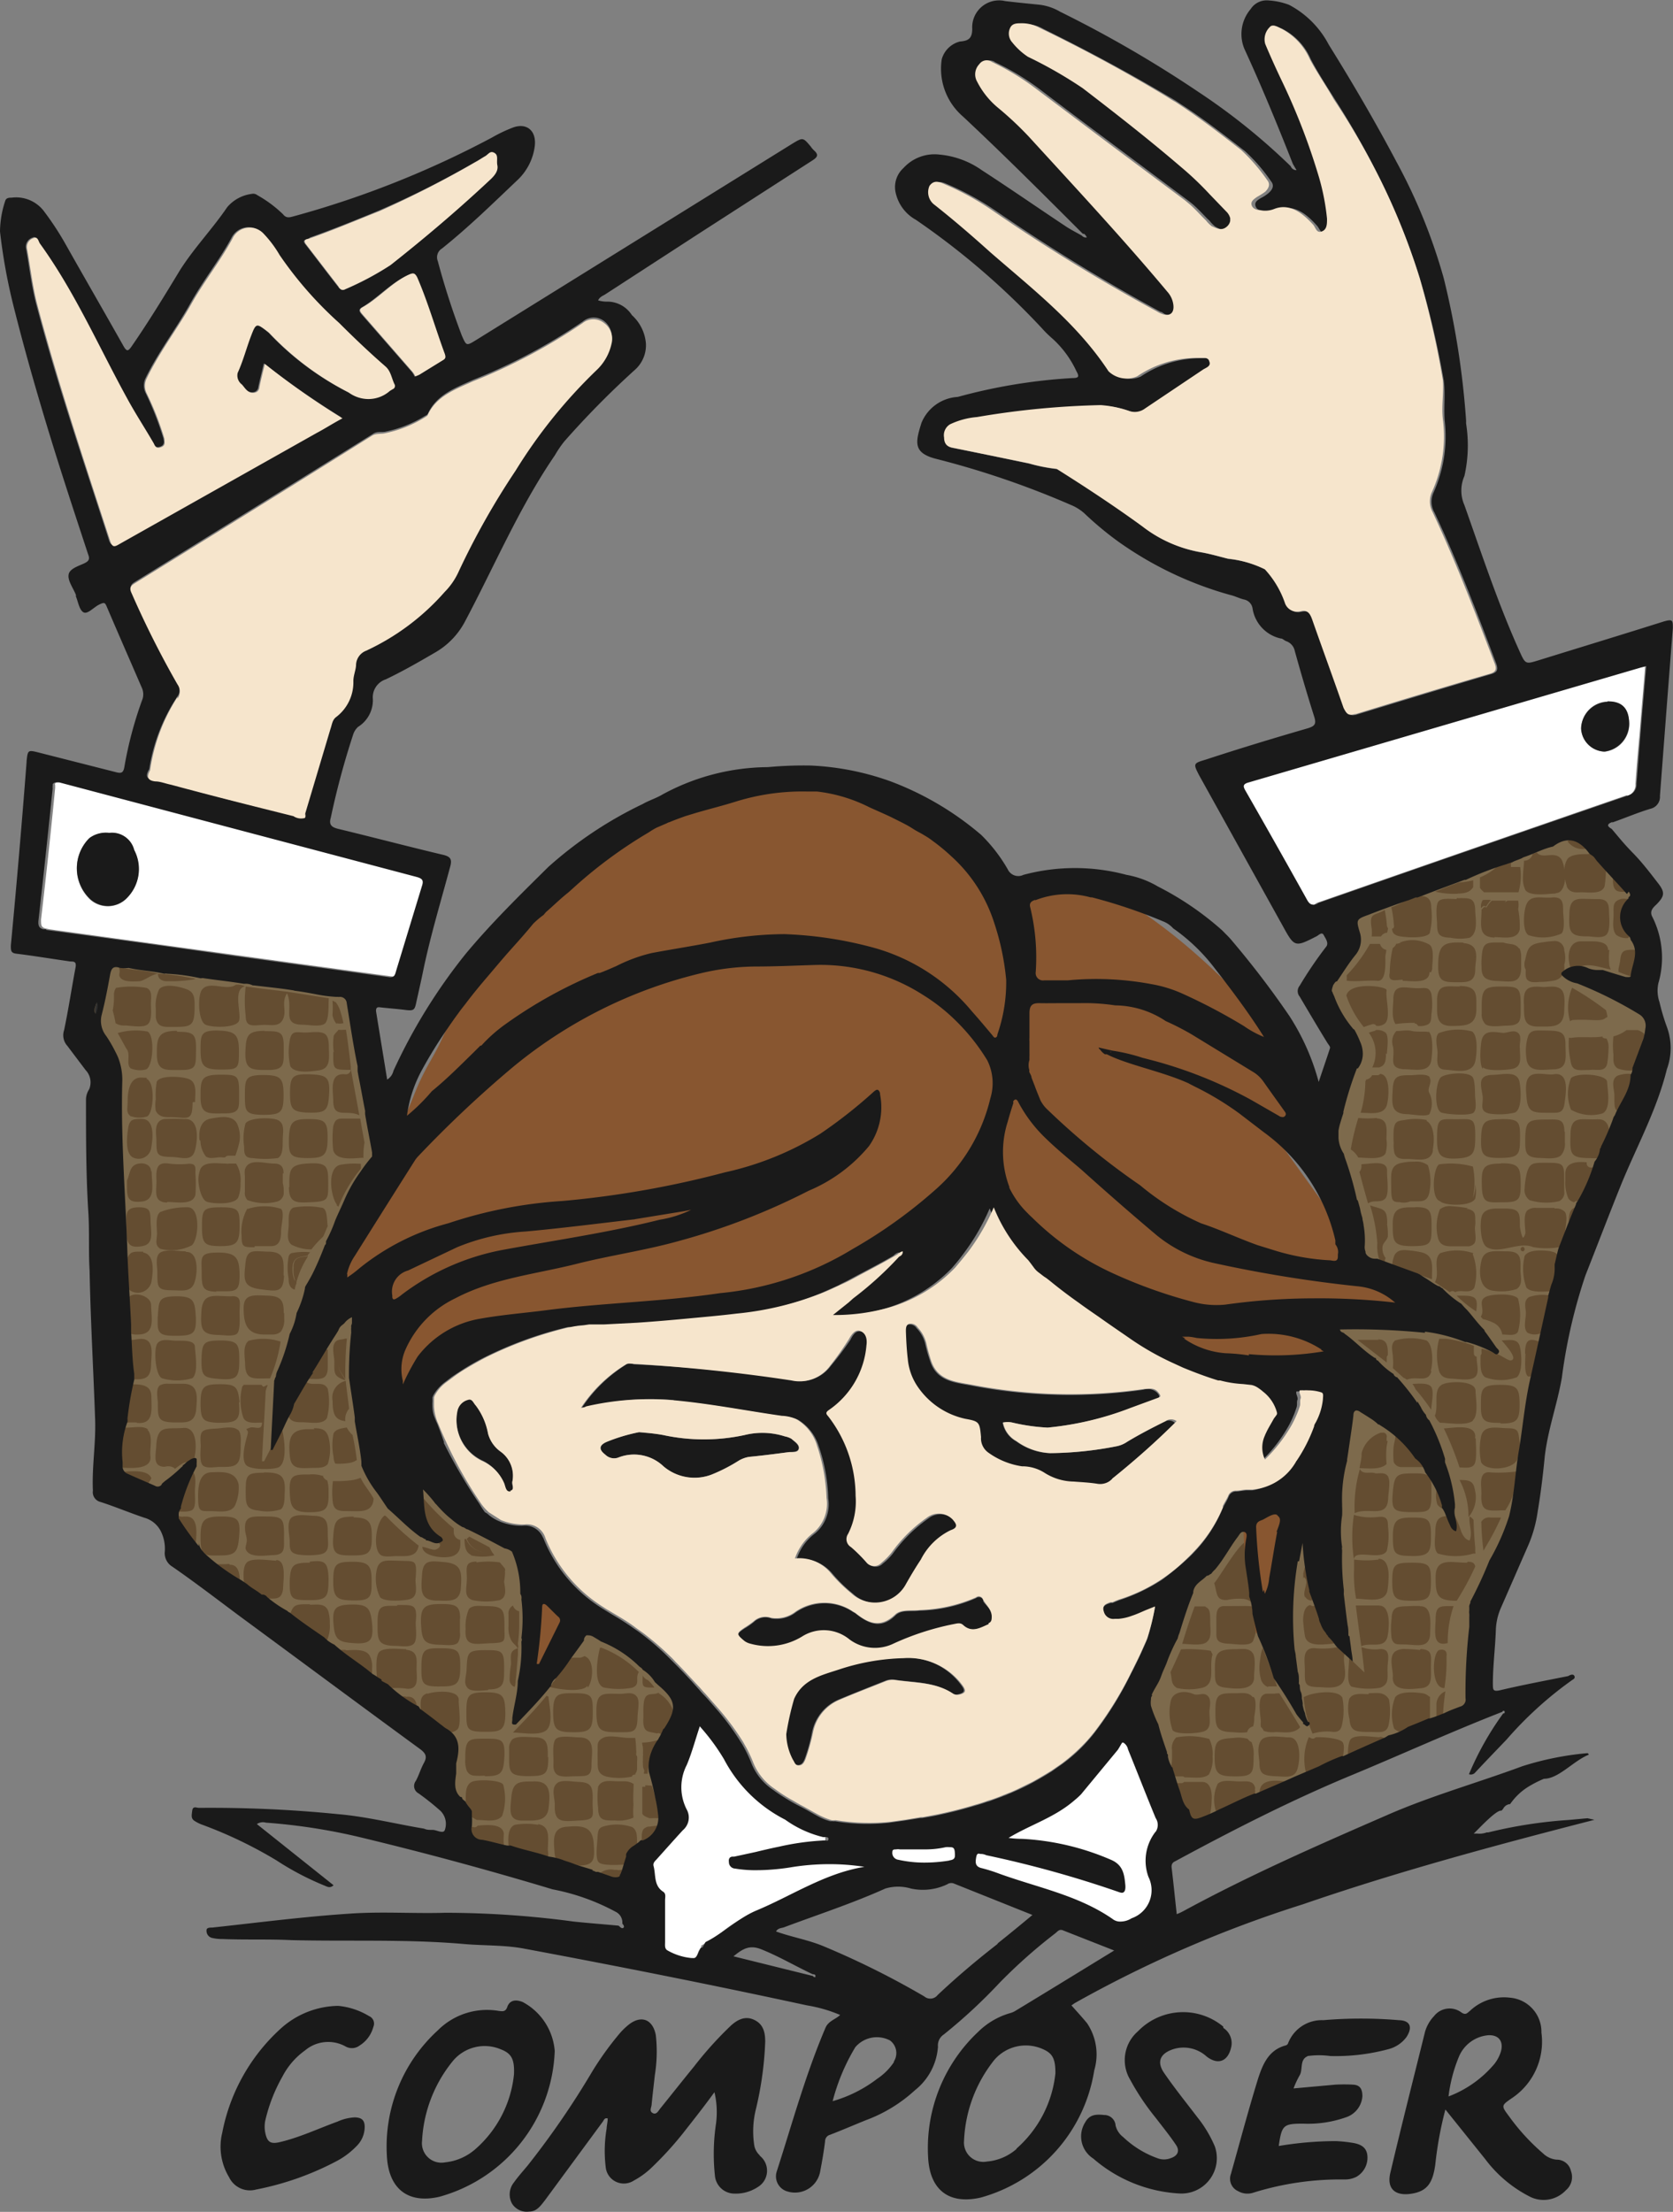 <svg id="Layer_1" data-name="Layer 1" xmlns="http://www.w3.org/2000/svg" viewBox="0 0 106.43 140.65"><rect x="0" y="0" width="106.43" height="140.65" fill="#808080" stroke="none"/><title>composer</title><path d="M172,121.51l18.72-7.63.31-6.61,3.25-6.71.71-7.43,3.66-11.19,4.07-9.35-.31-2.24-.61-2,.41-2.34-.72-2.74.41-1.93-3.66-4.47L182,62.53l.72,2.14-1.52,2.54,1.42,4.38L180.36,76l3.15,9.46L190.22,89c-.31.1-8.54-.72-8.54-.72l1.93,4-2.24,6.2-2.64,1.32-2.24.72-4.38,5.08-3.25,8,2.75,7.94ZM103.19,65.34l16.6,1.9,2.14,10.55-3.59,8.53,2,1.46,3.48,9.65,4,4.49,2.8,1.69,4.94,4.71,5.72,4.27-2,4.37.33,3.25L139,122l-1.24,3.48-12-3.48.34-2-1.69-2.24.56-2.14-16.37-12-1.24-3-3.59-1.11-.11-25.7-1.47-3.71,1-4.71Z" transform="translate(-97.15 -4.69)" style="fill:#7d6a4c"/><path d="M187.56,84.32a6.23,6.23,0,0,0-.91-.13,1.37,1.37,0,0,0-.29,0,.58.58,0,0,0-.54.43,2.22,2.22,0,0,0-.09.37.53.53,0,0,0,0,.13l2.46.9h.06C188.22,85.29,188.45,84.52,187.56,84.32ZM187,92.69l.1.14a1.86,1.86,0,0,1,.1.2,13.11,13.11,0,0,1,1,1.31h0s0,0,0,0c0-.33.2-1.18,0-1.46S187.35,92.68,187,92.69Zm7.1-8.69a.14.14,0,1,0-.07.26A.14.14,0,0,0,194.07,84Zm0-15.35c0,.83,0,1.32.93,1.32s1.59.07,1.63-1c0-.37.11-1.09-.2-1.37s-.86-.13-1.17-.15c-1-.09-1.26.11-1.19,1.18Zm-3.17,6.74c.17-.21.07-.76.06-1s0-1-.16-1.21c-.28-.37-1.66-.25-2,0s-.49,2,0,2.25c.3.12,1.83.24,2.08,0Zm-53.36,42.12s0-.08.05-.11a.62.62,0,0,0,.06-.3c0-.12,0-.28,0-.42a1.63,1.63,0,0,0,0-.31.17.17,0,0,1-.06-.11v-.06a1.06,1.06,0,0,0,0-.25,6.49,6.49,0,0,0-.06-.75h-.42c-.46,0-1.22-.21-1.63,0s-.33.46-.34.8,0,.39,0,.56,0,.07,0,.1c0,.51,0,.83.55,1a3.92,3.92,0,0,0,1.64,0c0-.09.09-.13.21-.13Zm1.63-2.11-.2-.06a3.7,3.7,0,0,1-1,.16c0,.11.05.24.05.35a2,2,0,0,1,0,.35.2.2,0,0,1,0,.13c0,.14,0,.27,0,.32v0a.32.32,0,0,0,0,.13.2.2,0,0,0,0,.07c0,.1,0,.22.06.35s0,.14,0,.28h.24a1.56,1.56,0,0,1,.16-.69c.21-.48.56-1,.76-1.41h-.09Zm-1,2.81a.43.43,0,0,1,0,.1.06.06,0,0,1,0,0h-.19c0,.42,0,.84,0,1.26,0,.14,0,.28,0,.42s.3.27.48.32a5.87,5.87,0,0,1,.59,0v0a10.33,10.33,0,0,0-.46-2.07Zm.18,2.63a.71.71,0,0,0-.29.16c-.19.25-.09.87-.07,1.21v.1a1.88,1.88,0,0,0,.62-.47,1.81,1.81,0,0,0,.39-1.07l-.56.07Zm34.18-3.13c.56,0,1.16.11,1.5-.19a2,2,0,0,0,.23-1.12,2.13,2.13,0,0,0-.21-1.13,4.54,4.54,0,0,0-2.1-.1.93.93,0,0,0-.27.81c0,.17,0,.35,0,.52a2.44,2.44,0,0,1-.05.48s0,0,0,.07a4.66,4.66,0,0,0,.16.49s0,0,0,.11h.49c.09,0,.16,0,.19.06Zm23.28-33.45c-.48-.07-1.45-.15-1.7.3a3.54,3.54,0,0,0,.11,2c.27.34,1.08.27,1.66.23h.27a.73.73,0,0,1-.11-.26.86.86,0,0,1,0-.17,1.35,1.35,0,0,1,.18-.7l0-.08h0v0C196,84.94,196.66,84.41,195.79,84.26ZM110.21,69.84c.41.21,2,.23,2.15-.25s-.41-2,.37-2.18a1,1,0,0,0-.58-.1c-.59.42-1.67-.28-2.14.3C109.7,68,109.76,69.6,110.21,69.84Zm77.84,42.72a.75.75,0,0,0-.43-.2c-.48-.07-1.41-.14-1.71.25a2.92,2.92,0,0,0-.07,2,.88.88,0,0,0,.65.24,5.05,5.05,0,0,1,.87,0l.17,0,.44,0c.05,0,.11,0,.15-.07l0-.52c0-.56,0-1.11,0-1.67Zm-7.3-3.07c-.06,0-.08,0-.1,0h.1c-.77,0-.6.79-.59,1.35,0,.85-.07,1.1.8,1.13.48,0,1.31.17,1.62-.31s0-1.14.08-1.7a.59.59,0,0,1,.07-.2c-.09-.11-.21-.32-.3-.32h-.23A5,5,0,0,1,180.75,109.49Zm-57.77.07c-.41,0-1.47-.15-1.73.21s-.12,1.47-.1,2a.61.61,0,0,0,.14.07.23.23,0,0,0,.1-.15s0,.08,0,.12l-.05.06c.12.07.21.14.31.21a5,5,0,0,1,1.44,0c.74,0,.56-.75.56-1.27s.13-1.14-.65-1.21Zm61.43-45.32H185a.5.5,0,0,1,.39-.24,1.14,1.14,0,0,0,.06-.29.29.29,0,0,1-.07-.16,7.81,7.81,0,0,0-.14-1h0c-.66.41-1,.11-.83,1.18A2,2,0,0,1,184.41,64.24Zm.41,2.82c.53,0,.46-1.18.46-1.51,0-.14.06-.31.06-.46a.52.52,0,0,1-.4-.38h-.64a9.76,9.76,0,0,1-1.48,2,1.94,1.94,0,0,1,0,.34C183.44,67.14,184.23,67,184.82,67.06Zm6.06,17.32a3.24,3.24,0,0,0-2.11,0c-.49.41,0,1.31-.34,1.84l.59.4a1.59,1.59,0,0,1,.27.18l.09.06,0,0a.24.24,0,0,1,.34,0c.38-.2.94.14,1.22-.28a3.47,3.47,0,0,0-.1-2.14ZM106.58,95.6c-.42-.38-1.42.05-2-.22a11.53,11.53,0,0,0-.38,1.91,2.74,2.74,0,0,0,.07.69h0c.66,0,2.56.35,2.45-.69-.06-.49.19-1.33-.2-1.69ZM190.85,95c.38-.34.17-1.45.17-1.86,0-.68-1.63-.63-2.08-.43-.68.31-.24,1.36-.51,2a1,1,0,0,0,.33.45c.47,0,1.68.22,2.09-.13Zm5.29-33.52c.37,0,.54-.46.58-.92a1.59,1.59,0,0,0,.1.45s0,0,0,.05,0,0,0,0c.2.45.64.37.91.37.56,0,1.32.14,1.5-.39a8.08,8.08,0,0,0,.06-1.86A1.16,1.16,0,0,0,199,59a3,3,0,0,0-.84,0c-.36,0-1,0-1.27.28a1.31,1.31,0,0,0-.22.72,2.05,2.05,0,0,0-.16-.62c-.38-.66-1.25,0-1.6-.49l-.26.1a.54.54,0,0,1-.55.43c0,.3-.07.75-.07,1.13a1.7,1.7,0,0,0,.16.74c.31.43,1.49.22,1.91.22Zm-68.63,58.94c.57,0,1.23.17,1.58-.25a3.33,3.33,0,0,0,.07-2c-.18-.31-1.69-.34-2-.17-.56.28-.29,1.14-.43,1.71.07.33.49.57.76.71l.05,0ZM175,106.82c-.38,0-.47.34-.47.72s0,.49,0,.67v.07c0,.13,0,.23,0,.32,0,.41.14.57.73.61.29,0,1.24.17,1.52-.07l.07-.07a3.41,3.41,0,0,0,.26-1.08c0-.4-.18-.76-.18-1.13h0a3.43,3.43,0,0,0-.56-.05Zm-60.26-2.89c-.41,0-1.52-.21-1.87.1s-.2,1.23-.16,1.69c0,.06,0,.1,0,.14a4.1,4.1,0,0,0,.71.55.63.63,0,0,1,.3,0h0c.64-.22,1.35.26,1.44-.72,0-.46.25-1.8-.45-1.8Zm76.18-13.12a3.29,3.29,0,0,1,0-.54,7.46,7.46,0,0,0-1.79-.45h-.42a3.81,3.81,0,0,0,0,2.09c.17.4.46.43.87.45s1.18.16,1.44-.14.05-.84.07-1.26A.2.2,0,0,1,190.92,90.81Zm-8.34,25.83c0-.4.14-.87,0-1.14s-1.24-.37-1.73-.34l0,0c-.2.2-.34,0-.44,0s0,0,0,0,0,0,0,0a3.53,3.53,0,0,0-.21,2.11.6.6,0,0,0,.24.38c.16.09.35,0,.58,0a1.52,1.52,0,0,1,.36-.12,2.65,2.65,0,0,1,.79-.07l.73-.34a.28.28,0,0,1-.18,0,.84.84,0,0,0,.18,0,.51.51,0,0,1-.25-.45Zm-8.52-7-.08,0,.06,0a9.36,9.36,0,0,0-1.76-.07c-.22.49-.45,1-.67,1.46.11.37,0,.76.42,1a3.59,3.59,0,0,0,1.53,0c1-.19.47-1.33.73-2.14a1.51,1.51,0,0,1-.11-.22ZM118,82.68c-.07-.43,0-1.2-.43-1.2a4.93,4.93,0,0,0-1.76,0c-.39.21-.27.79-.3,1.21s-.14.86.17,1.14a2.78,2.78,0,0,0,1.28.31,6.23,6.23,0,0,1,.69-.76l.06-.06h0c.1-.21.19-.44.28-.65Zm19.36,38.19a3,3,0,0,0-1.66-.08c-.47.1-.5.24-.54.73,0,.32-.17,1.34.08,1.59s1.35.15,1.7.15h0c.14-.42.5-.54.78-.8a.3.3,0,0,1,0-.1c-.13-.46.12-1.22-.36-1.49Zm50.81-29c.14-.45.17-1.67-.27-1.94a3.51,3.51,0,0,0-2,0c-.3.25-.17.63-.14,1a.17.17,0,0,1,0,.07,3.16,3.16,0,0,1,0,.69l.7.63c.07,0,.14.08.2.1C187.29,92.16,188,92.66,188.21,91.89Zm-79.34,3.62c-1.1.09-1.66-.22-1.74,1.12,0,.35-.17,1,.12,1.23a.6.6,0,0,0,.47.11h0a.71.71,0,0,1,.54.08s0,0,.06.06c.28-.21.9-.73,1-.21a.37.37,0,0,1,0,.19c.37-.59.63-2.68-.48-2.58Zm76.88-31.77c0,.38.25.48.64.53s1.48.12,1.75-.21a4.36,4.36,0,0,0,.1-1.62c0-.46-.14-.74-.69-.76-.37.12-.75.24-1.1.38a3.6,3.6,0,0,1-.75.34,6.15,6.15,0,0,1,.16,1.13A.19.19,0,0,1,185.75,63.74Zm-61.39,48.65c-.58.2-.35.74-.42,1.24,0,.07,0,.15,0,.22v.09a1.73,1.73,0,0,1,.28.26s0,0,0,.06c.25.2.52.39.77.58a.38.38,0,0,1,.13-.06.57.57,0,0,1,.18,0,.81.81,0,0,1,.31.09.82.82,0,0,0,.69-.2c.25-.28.07-1.43.07-1.8C126.43,112.09,124.81,112.23,124.36,112.39Zm7.08,8.36a4.26,4.26,0,0,0-1.51,0c-.55.26-.39,1.17-.36,1.75v.17a23,23,0,0,0,2.47.64.76.76,0,0,1,0-.15c0-.26.06-.52,0-.79,0-.7.21-1.53-.63-1.67Zm48.68-8.15a7.36,7.36,0,0,0,.57,2.35,3.16,3.16,0,0,1,1.33-.11c.42,0,.5-.21.57-.58a4.2,4.2,0,0,0,0-1.58C182.31,112.09,180.62,112.29,180.12,112.6Zm-4.83-6.16a3.72,3.72,0,0,1,1-.06,1,1,0,0,1,.56.25c-.08-.74-.26-1.47-.31-2.22,0-.28.31-1.57,0-1.7-.1,0-.27.13-.48.37-.58.67-1.41,2.08-1.63,2.3.21.62.07,1.16.91,1.06Zm26.49-36a1.34,1.34,0,0,0-.4-.23h0v0H201l-.32,0-.06,0a2.2,2.2,0,0,1-.83.4,5.43,5.43,0,0,0,0,1.15c0,.35-.05.7.29.9a2.3,2.3,0,0,0,1.15.09l.58-.1V73c-.19,0-.43,0-.68,0a2.18,2.18,0,0,0-1.08.09c-.45.26-.21.82-.2,1.24,0,.78,0,.93.3,1.07.14.06.33.13.64.23.34-.86,1-1.58,1-2.56a.76.76,0,0,0,.11-.47c.12-.62.27-1.23.42-1.84a1.49,1.49,0,0,1-.58-.28Zm-17,5.36a5.82,5.82,0,0,1-1.18,0,15.31,15.31,0,0,0-.48,2,1.49,1.49,0,0,1,.48.52c.55,0,1.46.17,1.73-.26a2.13,2.13,0,0,0,.06-.91c0-.55.15-1.29-.61-1.32ZM177,118.45a.25.25,0,0,1,0,.07.19.19,0,0,0,0-.07v-.06h0c-.11-.51-.54-.42-1-.42s-1.11-.15-1.39.16a2.36,2.36,0,0,0,0,2,.8.8,0,0,0,.35.44v0c.7-.34,1.49-.69,2.25-1a.64.64,0,0,1-.24-.52c0-.19.06-.44,0-.64Zm7.82-17.3a3.65,3.65,0,0,1-1.54-.13,9.52,9.52,0,0,0,0,2.82c.07-.68,1.73.12,2.09-.53a4.11,4.11,0,0,0,.08-1.53c0-.45-.06-.69-.61-.63Zm.54-33.5c0-.25-2.36-.56-2.56.35a6.38,6.38,0,0,0,1.11,2,4.88,4.88,0,0,1,.54-.18.21.21,0,0,1,.25.1.72.72,0,0,0,.58-.17c.36-.41,0-1.59.08-2.07Zm6.49,19.44c-.83.23-.16.83-.5,1.33a.93.93,0,0,1,.13.15,2.82,2.82,0,0,1,.69.24,1,1,0,0,1,.55.74c.36,0,.83.12,1-.18a4.19,4.19,0,0,0,0-2.11c-.3-.34-1.47-.28-1.87-.17ZM119.56,98.81a7.24,7.24,0,0,1-1.23.06,5.45,5.45,0,0,0,0,1.41c.11.54.52.49,1,.5.7,0,1.52.14,1.59-.79-.24-.46-.61-.85-.83-1.33A2.39,2.39,0,0,1,119.56,98.81Zm-2.92-6.23a15,15,0,0,0-1.21,2c.15.55.55.55,1,.55s1.26.18,1.52-.27A4.12,4.12,0,0,0,118,93C117.72,92.45,117.1,92.86,116.64,92.58ZM125,102.77a.35.35,0,0,1,.15.15c0,.13-.1.23-.27.3s-.59-.13-.86-.17h0c.08,0,0,0,0,0,0,.65,1.54.79,2,.56s.42-.62.41-1a.5.5,0,0,1-.41-.54.62.62,0,0,1,0-.19,15.42,15.42,0,0,1-2.16-2.19h0C124,100.8,123.84,102,125,102.77Zm59.85,1.09a5.83,5.83,0,0,1-1.56,0v.61a8.5,8.5,0,0,0,.13,1.88c.7,0,1.87.33,2-.57a6.68,6.68,0,0,0,.07-.88c0-.54-.14-1.09-.65-1.09Zm.1,8.15c.61-.23.45-.68.47-1.27s.22-1.19-.45-1.19a2.62,2.62,0,0,1-1.21-.12c.07.51.12,1,.19,1.61l-.59-.56-.39-.38a1.28,1.28,0,0,1,0,.18c0,.49-.19,1.42.16,1.66a4.52,4.52,0,0,0,1.83.07Zm-.29-13.63c-.35-.14-.78.12-1-.27a8.57,8.57,0,0,0-.33,2.8c.9-.42,2.07.38,2.13-.93,0-.18.07-.59.07-.94a1.06,1.06,0,0,0-.07-.45c-.16-.28-.47-.21-.76-.21ZM113,89.93c-.42.26-.28,1-.26,1.41,0,1.16.52,1,1.53,1h.06A9.61,9.61,0,0,0,115,90h0a3.55,3.55,0,0,0-2-.06Zm85.7-11h-.35a.64.64,0,0,0,.25,0h-.27a.26.26,0,0,1-.24-.24V78.6c-.64-.06-1.32,0-1.36.67,0,.13,0,.3,0,.48a2.54,2.54,0,0,0,.19,1.14.61.61,0,0,0,.37.25.21.21,0,0,1,.18-.07h.79c-.07-.14-.21-.13-.37-.15.17,0,.35,0,.43.15h.14a18.33,18.33,0,0,0,.92-2,4.17,4.17,0,0,1-.63-.1s0,0,0,0Zm-63.33,30.54h-.05c-.16.58-.47,2.44.32,2.54a4.79,4.79,0,0,0,1.73,0c.55-.22.16-.58.42-1a6.76,6.76,0,0,0-2.42-1.56Zm56.32-47.13a2.39,2.39,0,0,1,.31-.42,3,3,0,0,0-.52,0,.74.74,0,0,0-.11.52C191.51,62.32,191.47,62.27,191.68,62.33Zm-.14-.91.06,0c.27,0,.53,0,.8,0h1.34a3.8,3.8,0,0,0,.11-1.61h-.59v-.47a5.38,5.38,0,0,0-.72.3s-.06,0-.08.07a3.57,3.57,0,0,1-1.17.76v.67s0,0,0,0a1.1,1.1,0,0,0,.21.23Zm.66,2.85c.58,0,1.47.21,1.62-.49a5.57,5.57,0,0,0-.1-1.29,1.42,1.42,0,0,0,0-.54c-.22,0-.45,0-.67,0l-.24.14a.29.29,0,0,0,.13-.14q-.45,0-.9,0a2.24,2.24,0,0,0-.33.43c-.19-.06-.17,0-.32.14,0,.92-.28,1.75.84,1.78Zm-14.4,47.65H178a2.61,2.61,0,0,1,.39,0c-.26-.83-.59-1.64-.91-2.46a3.14,3.14,0,0,0-.16.75,2.76,2.76,0,0,0,.06,1.3.75.75,0,0,0,.44.45Zm.45.46-.43,0-.09,0a.42.42,0,0,0-.31.15c-.27.32-.09,1.25-.07,1.62a1.51,1.51,0,0,0,0,.34.64.64,0,0,1,.18.25,1.59,1.59,0,0,0,.76.08c.45,0,1,.12,1.42-.18a.47.47,0,0,0,.14-.14c-.43-.72-.87-1.43-1.32-2.14A1.72,1.72,0,0,0,178.25,112.38ZM118.09,68.17l-2.63-.41c-.85-.11-1.83-.22-2.68-.34a7.72,7.72,0,0,0,0,1.86c0,.77.47.61,1.17.58.48,0,1,.14,1.22-.4s-.14-1,.24-1.61c.44,1-.39,2,1,2,.36,0,1.1.16,1.4-.07s.22-1.28.26-1.62a.15.15,0,0,1,0,0h0s0,0,0,0Zm-12.23,27c1.07.1.93-.78.92-1.67s-.86-.77-1.69-.79a13,13,0,0,0-.45,2.48C105,95.18,105.45,95.11,105.86,95.15Zm11,11.53h0c-1,0-1.07,0-1.33.91a.34.34,0,0,0,0,.14v0c.71.52,1.41,1,2.25,1.57l0,0a2.24,2.24,0,0,0,.35-1.38,2.54,2.54,0,0,0-.1-.81c-.2-.5-.66-.4-1.17-.4Zm3.41-28.35c0-.31,0-.64.07-1-.09-.51-.19-1-.27-1.53H118.9c-.38,0-.46.18-.55.48a6.61,6.61,0,0,0,0,1.54c.2.66,1.2.51,1.88.47ZM173.63,118c-.38,0-.76,0-1.15,0a.25.25,0,0,1-.18.08h-.37a9.36,9.36,0,0,0,.69,2.23,3.73,3.73,0,0,1,.46.09c.33-.12.9.23,1.07-.45,0,0,0,0,0,0a4.34,4.34,0,0,0,.08-.8C174.27,118.54,174.12,118,173.63,118Zm11.27-11.22h-1.5c.11.86.22,1.71.35,2.59.59-.27,1.45.19,1.66-.58.12-.51.24-2-.51-2Zm.47-10.46a1.1,1.1,0,0,1,0-.26.24.24,0,0,0-.28-.27H185a1.87,1.87,0,0,0-1.23,1.3.32.32,0,0,0,0,.09c0,.29-.09.57-.13.87.45,0,1.34.13,1.72-.27a5.61,5.61,0,0,1,0-1.08,3.35,3.35,0,0,1,.07-.37Zm7.31-6.4s0,0,0,0c.24.3,1.1,1.21.57,1.28-.16,0-.59-.3-.74-.36a5.63,5.63,0,0,0-1.11-.39v.05a1,1,0,0,0,0,.17.22.22,0,0,1-.06.2c0,.5-.07,1.17.3,1.4a2.9,2.9,0,0,0,2,0c.38-.29.31-1.47.21-1.9-.13-.59-.6-.46-1.14-.45Zm-87.37,0a3,3,0,0,1-.36.81l.12,1.52,0,.13v0c1,0,1.66.22,1.69-.89,0-.43.16-1.24-.2-1.53s-.86,0-1.27-.07Zm16.42,11.21s-.08-.06-.09-.08l0,0c-.54.3-.82,2.09-.28,2.51.21.17.73.08,1,.08.61,0,1.31.1,1.42-.67a19,19,0,0,1-2.1-1.9.23.23,0,0,0,.09.08Zm17.32,11.19s0,0,0,0c-.27.17-.64,0-.83.28s-.13,1-.14,1.32c-.06,1,.32.85.87,1a.16.16,0,0,1,.17,0,1.64,1.64,0,0,0,.38.1h.08a2.43,2.43,0,0,0,.47-1.3,2.14,2.14,0,0,0-1-1.36ZM201.5,65a.24.24,0,0,1-.14.09h-.05c-.24,0-.71-.05-.9.12s-.17.51-.22.72l-.08.38c0,.06,0,.13,0,.18.49.19,1.26.51,1.55.3.14-.1.21-.85.23-1a3.15,3.15,0,0,0,.05-.52,1.67,1.67,0,0,1-.16-.59h-.08a.25.25,0,0,1-.16.34ZM134.55,112c.36-.51.42-1.82-.23-2a.67.67,0,0,1-.28.1l-.43,0a1.85,1.85,0,0,1-.47,0c-.21.3-.42.59-.65.88a.6.6,0,0,1-.18.7.51.51,0,0,1-.2.28s0,0,0,0h0s0,0,0,0c.68.18,2.1.35,2.41-.07ZM184.93,73a.23.23,0,0,1-.13.06c-.12,0-.24,0-.36,0a.52.52,0,0,1-.38.28.37.37,0,0,1-.05.11v0a7.45,7.45,0,0,1-.3,2c.63,0,1.44.18,1.66-.47.14-.46.26-2-.44-2Zm.45-1.28c0-.31.15-1.08-.07-1.35a.84.84,0,0,0-.63-.18.27.27,0,0,1-.1.06,2,2,0,0,0-.35.11,2.14,2.14,0,0,1,.22,2.21.08.08,0,0,0,0,0l.33,0h0l.1,0c.33-.12.44-.27.44-.9Zm14.07-6.61c0-.48-.54-.56-1-.56-.27,0-.54,0-.73,0-.67,0-.85.69-.75,1.31a1.67,1.67,0,0,0,.2.62c.74-.72,1.57-.31,2.45-.14a1.34,1.34,0,0,1-.09-.26,4.85,4.85,0,0,1,0-1Zm-17.52,44.09h.31a8.85,8.85,0,0,1-1.07-2.59.87.87,0,0,0-.31.14.26.26,0,0,1-.35,0c-.36.07-.46.55-.46,1a9.77,9.77,0,0,0,.12,1c.16.66,1.09.52,1.76.46Zm2.27-28c.35-.23.74,0,1.05-.27s.12-1.34.14-1.75c.05-.77-1-.47-1.63-.46,0,0,0,.1,0,.15a.53.53,0,0,1-.13.34c.18.68.35,1.31.55,2ZM191,96.15a.15.15,0,0,1,0-.11c0-.86-1.49-.53-2-.52a0,0,0,0,0,0,0A20,20,0,0,1,190,98H190c-.05,0-.06,0-.06,0,.34,0,.82.1,1-.19s.1-1.17.09-1.64ZM119.09,73c-1-.08-.75,1-.74,1.68,0,1.19.85.53,1.66.93l-.54-2.93A.32.32,0,0,1,119.09,73Zm54.84,36.09c.32-.25.21-.8.21-1.17h0c0-.56,0-.87-.21-1-.05,0-.07-.08-.13-.08h-.65c-.29.78-.55,1.57-.79,2.38h0c.38,0,1.2.15,1.54-.1ZM129.2,121.28c0,.12,0,.25,0,0s0-.09,0,0c-.08-.62-1-.56-1.66-.5a.25.25,0,0,1-.31.08l-.11,0a7.18,7.18,0,0,0,0,.8.19.19,0,0,0,0,.08v0a.76.76,0,0,0,.34.53,6.94,6.94,0,0,0,1.91.47.75.75,0,0,1-.06-.13,3.69,3.69,0,0,1-.11-1.28ZM118.48,97.76a4.12,4.12,0,0,0,.93-.05,1.17,1.17,0,0,0,.44-.18q-.1-.8-.27-1.59a1.58,1.58,0,0,1-.27-.31,1,1,0,0,1-.1-.17c-.32.06-.69.09-.84.38a3.72,3.72,0,0,0,0,1.49A.88.88,0,0,0,118.48,97.76Zm66.46,17.4c-.42,0-1.49-.21-1.84.1-.18.15-.21.75-.2,1.22,0,.24,0,.47,0,.58l2.2-1a1.06,1.06,0,0,1,.28-.57l-.06-.14a.41.41,0,0,0-.41-.21Zm15.06-51a1.12,1.12,0,0,0,.73.18.15.15,0,0,1,.11-.08,1.21,1.21,0,0,1,.28-.08l.09,0a1.56,1.56,0,0,1-.26-.94,1.34,1.34,0,0,1,.31-1.17c0-.07.05-.14.07-.22a4,4,0,0,0-.7,0,1.18,1.18,0,0,0-.34,0c-.56.16-.49.45-.49,1,0,.39-.13,1,.2,1.32Zm-81.43,5.6a1,1,0,0,0,.39,0H119a7.48,7.48,0,0,0-.22-.83,1.83,1.83,0,0,0-.27-.51l-.21-.1a5.35,5.35,0,0,1,0,.9,1.2,1.2,0,0,0,.26.58Zm-.22,1.85h0v0c0,.1,0,.25,0,.33s0-.12,0-.22c0,1,0,1,1.12,1a.74.74,0,0,1,0-.18c-.06-.48-.16-1.45-.31-2.37a.15.15,0,0,1-.09,0,1.72,1.72,0,0,1-.39,0c-.08.13-.24.24-.3.39a3.43,3.43,0,0,0,0,1v0ZM115.51,86s0,0,0,0c0,.39.11.61.39.7a1.4,1.4,0,0,1,.11-.4.78.78,0,0,0,0-.09,5.81,5.81,0,0,1,.74-1.64c-.48.08-.95,0-.93.77,0-.06,0-.13,0-.17s0,.07,0,.14h0a2.14,2.14,0,0,0,.11.83.46.46,0,0,1-.07-.1,2,2,0,0,1-.07-1c.15-.48.56-.41.94-.51,0-.07.1-.14.15-.21a3.82,3.82,0,0,0-1.2.06.34.34,0,0,0-.17.22A3.84,3.84,0,0,0,115.51,86Zm3.65,23.6c-.27,0-.55,0-.76.18,0,0,0,0-.06.06a28.57,28.57,0,0,0,2.31,1.75l.17.08v0c0-.26,0-.59,0-.9a1.47,1.47,0,0,0-.17-.83c-.31-.44-1.08-.31-1.53-.31Zm-.48-28.18v0A9,9,0,0,1,120.11,79a.7.7,0,0,0,0-.14.9.9,0,0,1,0-.16,4.84,4.84,0,0,0-1.32.06c-.85.21-.61,2-.21,2.53l0,.06Zm13.25,31.09c-.67.82-1.41,1.59-2.15,2.35.55,0,1.79.25,2.18-.2s.13-1.49.08-2.09c0,0-.07,0-.11-.06Zm54-16.55v0c0,.22-.09.45-.12.69a5.44,5.44,0,0,0,0,1,.53.53,0,0,0,.52.33c.49,0,1,0,1.48,0h.2a9,9,0,0,0-2.11-2.06Zm-5.74,10.26a.36.36,0,0,0,.16.18.51.51,0,0,0,.22.07h0l.11-.08a1.27,1.27,0,0,1,.23-.12,1.12,1.12,0,0,1-.38-.48,1,1,0,0,1-.09-.42.93.93,0,0,0,.09.4,1.34,1.34,0,0,0,.39.5.73.73,0,0,1,.2,0,17.87,17.87,0,0,1-.4-4.38s-.09,0-.14,0c-.11.64-.24,1.31-.35,2,0,.29-.11.57-.17.86v.48c0-.15,0-.23.05-.24.38.26-.15.91.07,1.29ZM179.4,118h-.07l0,0h0c-.52,0-1.56-.29-1.94.26a1.06,1.06,0,0,0-.11.7c0,.21.05.42,0,.59l2.47-1.1c-.11-.15-.18-.36-.39-.42Zm6-35.5c0-1-.26-.88-1.09-1.16a10.29,10.29,0,0,1,.46,2.4,2.7,2.7,0,0,0,.11,1,.54.54,0,0,0,.37.31,1,1,0,0,0,0-.18.35.35,0,0,1,.05-.18,1,1,0,0,1-.19-.78c.06-.22.27-.35.33-.59a4.14,4.14,0,0,0-.05-.79Zm-66.26,10a1.09,1.09,0,0,0-.83,1.28c0,.86.17,1.2.81,1.28a1,1,0,0,1,.24-.79c-.07-.59-.15-1.18-.22-1.77ZM200.39,61.4h.52a1.48,1.48,0,0,1,.55.13l.13-.22a13.74,13.74,0,0,0-1.8-2.08,1.18,1.18,0,0,1,.05.37c0,.32-.08.66-.08.94h0C199.73,61.32,200,61.4,200.39,61.4Zm-88.65,42.74a7.81,7.81,0,0,1-1.08,0,3.54,3.54,0,0,1,.69,1.08c.31.23.63.45,1,.66a.93.93,0,0,1,.06.3c0-.14,0-.37,0-.61,0-.66,0-1.39-.65-1.38Zm-2.4-5.93a15.9,15.9,0,0,0-1,2.59c.27,0,.86.07,1.07-.12s.14-.74.14-1.16h0c0-.41.14-1.06-.21-1.31Zm9.86-8.4h-.1c-.24.1-.52,0-.68.31s0,.86,0,1.15c0,.76-.06.92.7,1.2-.17-.37-.45-.62-.45-1.06,0,.41.3.69.45,1h0a23.3,23.3,0,0,1,.1-2.64Zm-14.79,8.51h0c.06.34,1.1.91,1.83,1.1a.55.55,0,0,0,.11-.1,1.24,1.24,0,0,0,.31-.45c.05,0,.07-.11.12-.18C106.52,98,105,98.32,104.41,98.32Zm93-16.84h0s-.06,0-.07,0c-.25.09-.38.3-.39.82v.48a8,8,0,0,0,.11,1.46c.37-.91.73-1.79,1.11-2.77Zm-88.54,19.64a.56.56,0,0,1-.59-.23.61.61,0,0,0,0,.53,2.08,2.08,0,0,0,.29.66c.16.17.31.35.47.53a1.8,1.8,0,0,0,.19.21l.34.31c.06-.69.31-2.09-.65-2Zm27.51,22.47a0,0,0,0,1,0,0h-.15a1.12,1.12,0,0,0-1.24.62.3.3,0,0,0,0,.1c.28.14,1.15.63,1.5.49s.44-1,.51-1.29h0a1.84,1.84,0,0,1-.51.1Zm-9.29-20a3.42,3.42,0,0,0,1.51,0l-.09-.13-.24,0,.23,0a3.59,3.59,0,0,1-.21-.38L127,102.4a.51.51,0,0,1-.16.13,1.35,1.35,0,0,0,1.32.88,1.42,1.42,0,0,1-1.36-.86.17.17,0,0,1-.1,0C126.71,103,126.75,103.4,127.13,103.57Zm2.62,5.46c.11.18.29.27.37.46h0c-.55.15-.42.51-.42,1a6.33,6.33,0,0,0-.09,1,.49.49,0,0,0,.32.45h0a1,1,0,0,0,.06-.36c.05-.45.11-1.23.15-1.7,0-.19,0-.33,0-.41a.34.34,0,0,0,0-.24s0,0,0,0,0-.06,0-.07a8.7,8.7,0,0,0,.08-1.26c0-.25,0-.52,0-.77a.54.54,0,0,1-.4-.37.61.61,0,0,0-.28.4.84.84,0,0,0,0,.18v.1c0,.22,0,.45,0,.63a1.73,1.73,0,0,0,.18.92Zm60.16-47.54.07,0h-.07c.59,0,.82-.14,1-.41v-.43a6.56,6.56,0,0,1-.92.14l-.69.25-.8.33s0,0,0,0a5.06,5.06,0,0,0,1.45.13s0,0,0,0ZM190,98.8h0a5,5,0,0,1,.57,2.36,1.94,1.94,0,0,0,.39-1.8C190.87,98.83,190.53,98.8,190,98.8ZM104.74,66.62h0v.09c.09.45.84.39,1.22.38s.78-.43,1.24-.48c0,.3.18.42.45.47a8.87,8.87,0,0,0,1.93-.13.46.46,0,0,0-.23-.06,12.79,12.79,0,0,0-2.14-.28h0c-.81-.24-1.67-.22-2.5-.42A.68.68,0,0,1,104.74,66.62Zm80.09,23.27c-.44,0-.89,0-1.32,0l1.86,1.44v-.28a.24.24,0,0,1,.07-.19c0-.49,0-1-.61-1Zm-61.92,22.67a3.74,3.74,0,0,1-.88-.07h0a.91.91,0,0,1,.13.19s0,0,0,.06a11.62,11.62,0,0,0,1,.89,2.29,2.29,0,0,1,.34.07.47.47,0,0,0,0-.17v0a.25.25,0,0,1,.19-.22c-.05-.44-.19-.79-.71-.72Zm75.15-53.9a6.54,6.54,0,0,1,1,0h.16a2,2,0,0,0-.91-.76,1.63,1.63,0,0,0-1.44.29A1.19,1.19,0,0,0,198.06,58.66Zm-81.3,33.71c.75,0,1.23.13,1.24-.73V90.5a.21.21,0,0,1-.11,0h0A21.31,21.31,0,0,0,116.76,92.37Zm71.83,6.89a1.79,1.79,0,0,0,0,1.1.89.89,0,0,0,.63.35l.45.09a6.33,6.33,0,0,0-1-1.93,2.7,2.7,0,0,1-.08.39Zm-.06,13.79c0,.34,0,.68,0,1,0,.16,0,.31,0,.47l.26-.26.15-.12a1.15,1.15,0,0,1,0-.26,15.91,15.91,0,0,1,.16-1.64A.92.92,0,0,0,188.53,113.05Zm11.24-36.62c0,.08,0,.17,0,.28v0c0,.1,0,.07,0,0,0,.31,0,.64,0,1a11.7,11.7,0,0,0,.86-1.79A1.46,1.46,0,0,0,200,76c-.14,0-.18.17-.2.45ZM134.18,123.6h0l0,0c-.31,0-.62,0-.93,0h-.31a14.1,14.1,0,0,0,1.92.68s0-.07,0-.11v-.09c0-.38-.25-.52-.69-.48Zm56-36.52h-.36a7.06,7.06,0,0,0,1.24,1c.12-.84,0-1-.88-1ZM114.46,107h-.07a.49.49,0,0,1-.19-.07,1.66,1.66,0,0,1,.13.14,3.59,3.59,0,0,0,.82.7s0,.06,0,.12h0a3.1,3.1,0,0,0,0-.46c-.06-.31-.23-.43-.69-.44Zm24.32,5a2.41,2.41,0,0,0-.42-.48.59.59,0,0,1-.32-.28s0,0,0,0C138,112,138,112,138.78,112ZM128,117.64h0c1.1,0,1.18-.24,1.24-1.31v-.2c0-.86-.27-.88-1.23-.88s-1.23,0-1.26,1v.29a1.69,1.69,0,0,0,.1.75.54.54,0,0,0,.46.31,4.31,4.31,0,0,0,.68,0ZM116.81,73h-.16c-.9,0-1.05.19-1.05,1.21v0h0c0,1,.14,1.21,1.22,1.23s1.21-.14,1.27-1.23S117.86,73.05,116.81,73Zm-1.23,29.67c0,.53,0,.76.52.87a4.84,4.84,0,0,0,1.37,0c.72-.11.53-.67.53-1.31s0-1.12-.84-1.15c-.37,0-1.17-.16-1.48.13s-.11,1.08-.1,1.46Zm-1.64-4.33c-1.06,0-1.16.11-1.16,1.16,0,.79,0,1.17.79,1.24a2.89,2.89,0,0,0,1.44-.07c.29-.21.23-.84.26-1.19v-.16c0-.87-.41-1-1.33-1ZM134,115.17c-.34,0-1.21-.15-1.48.09s-.14,1.17-.16,1.57c-.06,1,.66.82,1.42.81s1,0,1-.75S135.07,115.17,134,115.17ZM109.91,74.49c0,1.12.55,1,1.56,1,.81,0,.89-.26.89-.84v-.06c0-.14,0-.29,0-.46,0-1.1-.15-1.1-1.22-1.1h0c-1.07,0-1.23.24-1.23,1.14Zm1.25,17.89c1,.07,1.21-.08,1.21-1.11v-.18c0-.94-.11-1.16-1.19-1.16s-1.18.15-1.21,1.19c0,.12,0,.22,0,.33C110,92.23,110.19,92.31,111.16,92.38ZM132,116.43c0-.8,0-1.26-.84-1.27-.39,0-1.08-.11-1.41.13a.81.81,0,0,0-.21.64c0,.17,0,.36,0,.5v.25c0,.77.21.91,1,.95h.26c1.08,0,1.23-.13,1.23-1.21ZM115.53,80.18c0,1.06.53,1,1.5.95s1-.17,1-1.09c0-1.12,0-1.43-1.21-1.37s-1.29.33-1.26,1.51Zm-3.14,13.69c-.1-1-.23-1.16-1.25-1.16s-1.23.15-1.23,1.22.18,1.16,1,1.23h.23c1.12,0,1.31-.18,1.21-1.3Zm1.53-18.29c1.11,0,1.27-.16,1.27-1.26s-.2-1.27-1.32-1.27-1.14.27-1.14,1.28,0,1.25,1.19,1.25Zm19.76,39.26c1,0,1.18-.19,1.18-1.21s0-1.25-1-1.27h-.42c-.85,0-1.1.13-1.1,1.2h0c0,1.12.18,1.28,1.31,1.28ZM114,70.24c-1.14,0-1.2.32-1.24,1.39v.1c0,1,.45,1,1.44,1s1-.33,1-1.12v-.35c0-1-.24-1-1.24-1Zm23.65,42.33c-.21-.32-.7-.18-1-.17-1.08,0-1.56-.18-1.56,1.07s.21,1.37,1.37,1.37h.18c.84,0,1.05,0,1.07-1,0-.18.06-.53.06-.81a.93.93,0,0,0-.09-.44Zm-8.36.73v.31c0-1.09-.15-1.31-1.25-1.31s-1.22.19-1.22,1.24,0,1.25,1,1.27h.31c.91,0,1.17-.12,1.17-1.21a2.16,2.16,0,0,1,0-.31ZM119.61,104c-1.1,0-1.26.14-1.26,1.24s.27,1.23,1.44,1.22c1,0,1-.32,1-1.24S120.65,104,119.61,104Zm2.81,2.8H122c-.65,0-.82.15-.83,1,0,1.14-.07,1.54,1.17,1.55.29,0,.94.13,1.16-.17s.07-1.07.1-1.38C123.71,106.65,123.41,106.76,122.42,106.75Zm-11.54-20h.65c.69,0,.86-.13.86-1,0-1.14-.23-1.47-1.41-1.46s-1,.32-1,1.28.07,1.18.95,1.21Zm6,17.26c-1.09,0-1.26.13-1.3,1.21v.17c0,1,.25,1,1.32,1s1.14-.25,1.15-1.28V105C118,104.07,117.86,103.86,116.83,104Zm.85-5.5a2.06,2.06,0,0,0-.9-.11c-.94,0-1.28,0-1.25,1s.11,1.4,1.22,1.4,1.28-.18,1.25-1.3v-.18a2.21,2.21,0,0,0-.08-.54A.45.45,0,0,1,117.68,98.5Zm-2.17-27.57a4,4,0,0,0,.06,1.5c.27.47,1.26.34,1.77.27.82-.1.69-.79.68-1.48,0-1-.34-1-1.31-.94-.69.06-1.09-.28-1.2.65Zm9.3,35.48c.87,0,1.55.15,1.61-.83s.07-1.52-1.07-1.62c-.88-.07-1.34-.17-1.4.8s-.15,1.59.86,1.65Zm-7.71-10.9h-.38c-1.18,0-1.29.62-1.18,1.71.08.92.73.76,1.53.75.36,0,.67,0,.88-.24a3,3,0,0,0,.11-1.41C118,95.59,117.66,95.51,117.1,95.51Zm10.31,8.42c-.78,0-.61.45-.61,1.07s-.23,1.17.36,1.38a4.38,4.38,0,0,0,1.73,0c.49-.2.34-.72.28-1.18a4.41,4.41,0,0,0,.06-.55v0a.33.33,0,0,1,0-.14.49.49,0,0,0,0-.12c-.1-.14-.22-.27-.33-.41a5.27,5.27,0,0,0-1.48,0Zm5.73,16.86c-.93.08-.82.84-.76,1.66s.68.83,1.49.81c1.07,0,1.07-.4,1-1.4s-.58-1.18-1.69-1.07ZM116.78,75.85c-1,0-1.2.17-1.25,1.18,0,.13,0,.26,0,.37,0,.79.23.93,1.21.93s1.25-.14,1.25-1.24h0C118,76,117.83,75.85,116.78,75.85Zm-5.6,8.08c1,0,1.21-.19,1.21-1.23s0-1.24-1.17-1.24S110,81.61,110,82.7s.16,1.23,1.22,1.23Zm16.9,22.89c-.36,0-.85-.1-1.1.19a2.79,2.79,0,0,0-.21,1.26c-.09,1.19.62.94,1.62.91s.85-.13.85-1C129.24,107.08,129.23,106.82,128.08,106.82Zm-20-11.68c.19,0,.37,0,.54,0,.5,0,.9-.07,1-.73.08-.9.19-1.72-.82-1.73h-.16c-.16,0-.49,0-.77,0a1,1,0,0,0-.56.11c-.25.22-.14.76-.12,1.08h0c0,1,0,1.24,1,1.27Zm.9-10.88c-.43,0-1.21-.15-1.6.06s-.22.86-.22,1.27c0,1,0,1.14,1,1.15.54,0,1.11.13,1.34-.44s.32-2.06-.54-2Zm28.48,33.87v0a1.06,1.06,0,0,0-.58-.17c-.12,0-.26,0-.46,0-.4,0-1-.14-1.22.35a5.46,5.46,0,0,0,0,1.34c0,.8.36.81,1.06.8a2.34,2.34,0,0,0,1.19-.18,4.32,4.32,0,0,1,0-.8C137.42,119,137.45,118.58,137.46,118.13Zm-17.81-17c-1.16,0-1.24.27-1.31,1.41-.06,1,.27,1.06,1.2,1.06s1.25-.07,1.26-1,0-1.42-1.15-1.42Zm-8.46,2.47c1,0,1.1-.29,1.18-1.3s-.11-1.18-1.16-1.18c-1.23,0-1.31.34-1.3,1.52C109.93,103.67,110.21,103.61,111.19,103.6Zm4-24.3c0-.35-.12-.62-.6-.62-.64,0-1.63-.37-1.86.38a1.39,1.39,0,0,0,0,.41c0,.29,0,.62,0,.81s0,.13,0,.19a.64.64,0,0,0,.16.53,3.18,3.18,0,0,0,1.91.09.58.58,0,0,0,.4-.62c0-.16,0-.34-.06-.54h0c0-.2,0-.41,0-.62Zm-4.11-6.6h.27c1,0,1-.13,1-1.21s-.3-1.25-1.44-1.27c-1,0-1,.31-1,1.24s.15,1.23,1.16,1.24Zm1.16,22.89c-.3-.24-1-.07-1.32-.06-1,.06-1.06.12-1,1.07,0,.27-.1,1.07.14,1.28s.77.09,1.05.09c.45,0,.48,0,.35,0,.88,0,1-.31,1-1.36,0-.24.07-.8-.17-1Zm-2.34-18.36a1.71,1.71,0,0,0,.35,1c.3.21.75,0,1.07.06,0,0,.1,0,.14,0s0,0,0,0,.1-.11.21-.11h.45v0a5.77,5.77,0,0,0,.27-.92,2,2,0,0,0-.16-1.12c-.31-.58-1.09-.42-1.67-.32s-.79.63-.72,1.36Zm.41,3.88c.45.14,1.77.2,2-.28a2.46,2.46,0,0,0,.14-.91,2,2,0,0,0-.28-1.24h-.48a.2.2,0,0,1-.14,0c-.57,0-1.41-.16-1.65.35a1.89,1.89,0,0,0-.13.74C109.81,80.33,110,81,110.32,81.11Zm12.07,22.82c-.57,0-1.08-.11-1.25.52a2.73,2.73,0,0,0,.2,1.81c.29.29,1.31.22,1.7.16.69-.09.6-.6.55-1.22C123.7,103.74,123.59,104,122.39,103.93Zm2.77,8c1,0,1.27-.1,1.28-1.17s-.09-1.25-1.14-1.26-1.32,0-1.33,1.11,0,1.34,1.19,1.32ZM112.88,81.55a3,3,0,0,0-.36,1.73c0,.72.12.72.83.72v-.07h1.05c.56,0,.63-.5.63-.92s.24-1.22,0-1.45a3.45,3.45,0,0,0-2.11,0Zm-.49,6.57c0-.55.18-1.07-.56-1-1.07,0-1.8-.28-1.87,1-.06,1.07,0,1.44,1.09,1.46.3,0,1,.13,1.2-.11S112.39,88.46,112.39,88.12Zm15.83,24c.95,0,1-.39,1-1.16v-.34c0-1-.22-1-1.22-1-1.15,0-1.11.19-1.17,1.24,0,.21-.07.46-.08.68a.59.59,0,0,0,.17.51c.25.24,1,.13,1.28.11Zm-14.19-11c-.78,0-1.35-.08-1.29.82,0,.22.11.46.11.69s-.11.43-.07.56c.19.57,1.16.42,1.68.39.93,0,.73-.5.76-1.29,0-1.06-.1-1.17-1.19-1.17Zm-6.23-20c.58,0,1.61.23,1.78-.45a8.8,8.8,0,0,0,0-1.36c0-.35.07-.61-.38-.62a5.73,5.73,0,0,1-1.24,0c-.8-.14-.89.26-.86,1s-.24,1.42.66,1.47ZM134,118c-.35,0-1.1-.16-1.38.06-.46.32-.15,1-.18,1.43,0,.17,0,.27,0,.32a1.49,1.49,0,0,0,0-.21c0,1.06.6.9,1.63.85s.76-.34.78-1.19,0-1.22-.84-1.26ZM108.87,75.85a11.1,11.1,0,0,0-1.29,0c-.62.13-.51.8-.48,1.3,0,.95,0,1.09.93,1.11.66,0,1.33.34,1.53-.44S109.79,75.77,108.87,75.85Zm-1.81-7c0,.21,0,.42,0,.53.08.52.36.61.81.61h.21c1.24,0,1.45,0,1.45-1.31,0-.51,0-.9-.52-1.09s-1.41-.37-1.73,0A2.36,2.36,0,0,0,107.06,68.82Zm2.39,5.92h.11c0-.56.16-1.28-.44-1.48-.42-.15-1.8-.25-2,.19a5,5,0,0,0-.06,1.11,2.24,2.24,0,0,0,0,.73c.19.38.51.42.92.41h0l0,0c1.08,0,1.42.34,1.42-.93Zm-2,17.56a3.42,3.42,0,0,0,1.93,0c.41-.31.19-1.53.17-2s-.87-.37-1.28-.39-.87-.14-1.11.18-.14,2,.29,2.21Zm-2.94-22.57a1,1,0,0,0,.57.14c.36,0,1.16.17,1.46-.07s.21-.91.21-1.32.11-.83-.28-1a5.48,5.48,0,0,0-1.94,0,.76.76,0,0,0-.13.44,4.61,4.61,0,0,1-.08,1,8.45,8.45,0,0,1,.19.84Zm21.91,37.81c0-.81-.34-.88-1.21-.88s-1.28.1-1.28,1v.21c.06,1.08.14,1.36,1.24,1.38.29,0,.91.11,1.12-.15a1,1,0,0,0,.12-.63c0-.2,0-.41,0-.55v-.11c0-.07,0-.17,0-.22ZM115.19,85.8c0-.94.1-1.49-.94-1.52-.86,0-1.38-.24-1.48.69-.11,1.1-.2,1.56,1,1.71,1,.12,1.41.23,1.45-.88Zm-6.77,1.32c-1.26,0-1.15.3-1.24,1.38,0,.13,0,.24,0,.35,0,.73.32.79,1.28.78s1.16-.17,1.15-1v-.14c-.06-1.05-.11-1.37-1.22-1.37h0v0Zm2.11,13.66c.56,0,1.32.16,1.58-.38a2.75,2.75,0,0,0,.22-1.32c-.19-.84-1-.8-1.7-.77-.93,0-.89,1.19-.87,1.85s.21.62.77.62ZM107.35,84.1a2.82,2.82,0,0,0,2-.22c.45-.38.58-2.46-.28-2.42h0a4.52,4.52,0,0,0-1.72.3c-.34.23-.21,1-.21,1.42h0C107.11,83.6,107,83.88,107.35,84.1Zm7.42-8.21c-.4-.14-1.71-.15-2,.23a3.59,3.59,0,0,0-.09,1.48c0,.39,0,.73.53.73a6.21,6.21,0,0,0,1.62,0c.36-.22.29-.82.31-1.27S115.27,76.08,114.77,75.89Zm.43,12.29c0-.72-.11-1.07-1-1.1s-1.55-.14-1.55.79.17,1.64,1.23,1.68l-.05,0,.09,0c.22,0,.42,0,.59,0a.74.74,0,0,0,.51-.19,1.25,1.25,0,0,0,.21-.81c0-.13,0-.24,0-.35Zm16,29.79a.34.34,0,0,0-.1,0c-.92,0-1.33,0-1.42,1-.07.82-.23,1.52.77,1.49.76,0,1.5.06,1.6-.8s.15-1.69-.85-1.69ZM118.37,108c.08,1,.36,1.12,1.36,1.18s1.17-.23,1.1-1.14c-.1-1.07-.24-1.34-1.32-1.32S118.28,107,118.37,108ZM105.45,72.62a1.52,1.52,0,0,0,1,.07c.48-.23.56-2.42,0-2.42a4.11,4.11,0,0,0-1.81.11l.55,1c.31.34-.06,1,.29,1.26Zm.55,8.84c-1,0-.8.55-.8,1.38s.06,1.26,1,1.09c.76-.13.55-.87.53-1.54s0-.93-.76-.93Zm.25,2.82-.22,0h0c-.37,0-.64,0-.78.45s-.2,1.69.15,2a.89.89,0,0,0,1.38-.51c.1-.57.25-1.75-.51-1.88Zm-.33,5.27c1.14,0,.86-1,.84-1.88,0-.55-1-.87-1.39-.52-.24.2-.23.7-.2,1.11a1.79,1.79,0,0,1,.23,1.21,1.1,1.1,0,0,0,.52.08Zm.84-10.36c0-.52-.63-.62-1-.44s-.35.62-.53,1v.42c0,.72.11,1,.88.93,1-.06.68-1.13.69-1.94Zm-1.24-3.51a1.59,1.59,0,0,0,1,0c.21-.13.34-.69.34-1.26s-.12-1-.38-1.13c0,0,0,0,0,0v-.07l-.21,0h0c-.83-.11-1,.74-1,1.52,0,.42-.12.73.21.94Zm.66.16c-.52,0-.78,0-.87.55s-.22,1.7.34,1.92a.81.81,0,0,0,1.11-.57c.11-.59.27-1.89-.58-1.9Zm6.62,22c.26.34,1.78.31,2.08.15.6-.32.34-2,.18-2.56-.36.74-.74,1.47-1.11,2.18l-.13,0v-.12c.07-1.43.16-2.85.23-4.28,0-.14.08-.3.13-.44l-.06,0a1.25,1.25,0,0,1-.21.1s-.11-.07-.11-.12c-.23,0-.74,0-1.16,0v0s0,.06-.07.09a3.45,3.45,0,0,0,.06,2c.19.41.79.31,1.19.31,0,.56-.46.23-.76.32-.46.16-.08.07-.15.38s-.48,1.52-.11,2Zm74.34-28.07a.24.24,0,0,1,.22.16,1.46,1.46,0,0,0,.3,0c.51-.09.53-.24.55-.75a4.28,4.28,0,0,0,0-1.29c-.15-.48-.42-.36-.87-.36-.79,0-1.52-.33-1.55.65,0,.51-.15,1.21.14,1.63C186.32,69.75,186.73,69.73,187.14,69.73Zm.9.56c-.1-.08-.75,0-1.06-.08s-.66,0-1,0a1,1,0,0,0-.21,1c.14.74-.33,1.36.69,1.43.7,0,1.6.25,1.74-.55.06-.36.17-1.59-.18-1.86Zm8,11.17c-.19,0-.39,0-.53,0s-.39,0-.62,0a.83.83,0,0,0-.58.16c-.28.28-.12,1.09-.12,1.45-.06.21-.12.28-.16.28s-.19-.54-.19-.75h0c0-.79,0-1.07-.85-1.1-.18,0-.38,0-.59,0-.45,0-.89.09-1,.54s-.08,1.64.33,1.91c.8.49,2.05-.38,2.94,0a4.9,4.9,0,0,0,1.71,0c.37-.19.31-.52.33-.91s.19-1,0-1.32a.76.76,0,0,0-.65-.22Zm-1.9-15.16a1.92,1.92,0,0,1,0-.22.41.41,0,0,0,.07.22h0c0,.42-.05.68.36.79a1.8,1.8,0,0,0,.5,0,5,5,0,0,0,1-.1.78.78,0,0,0,.59-.63h0a1.47,1.47,0,0,0,0-.36,1.61,1.61,0,0,0,0-.9.59.59,0,0,0-.64-.61,8.34,8.34,0,0,0-.93.11c-.76.13-.78.52-.92,1.11C194.1,65.93,194.14,66.12,194.14,66.3Zm-1.53,28.87c1,0,1.21-.16,1.21-1.18v0c0-1.09-.14-1.28-1.25-1.28s-1.21.24-1.21,1.14v.33C191.37,95.11,191.68,95.17,192.61,95.17ZM190,67.42c-.86,0-1.38-.16-1.43.81q0,.33,0,.63c0,.62.12,1.08.94,1.07s1.53,0,1.56-1c0-.2,0-.38,0-.54,0-.66-.15-1-1.06-1Zm2.18,19.35a3.21,3.21,0,0,0,1.45-.11c.44-.3.23-.82.25-1.24,0-.11,0-.21,0-.32s0,0,0-.08,0,0,0,.07c0-.57-.16-.83-.88-.83s-1.42-.14-1.6.57-.19,1.84.77,1.94Zm-5.8-19.71v0c.57,0,1.69.22,1.71-.55,0,0,.1,0,.1,0s.08-.18.07-.26c0-.36.18-1.35-.23-1.52a2.17,2.17,0,0,0-1.84-.1l.1,0-.24.07-.07,0a.7.7,0,0,1-.23.28.1.1,0,0,1,0,0,7.48,7.48,0,0,0-.19,1.56c-.14.66.41.45.83.45Zm9,3.16c-.41,0-.82-.07-1,.31a3,3,0,0,0-.13,1.4c.06.94.86.8,1.67.76,1,0,.82-.71.82-1.59s-.41-.86-1.32-.88Zm-4.83,11.3a9.19,9.19,0,0,0-1.07-.13,1,1,0,0,0-.73.2,3,3,0,0,0-.11,1.86c.14.45.49.49.88.49H190l.48,0a.54.54,0,0,0,.44-.16c.22-.22,0-.87.08-1.18a2.12,2.12,0,0,0,0-.34v.06h0v0h0a.13.13,0,0,0,0-.06c0-.13,0-.09,0,0,0-.38,0-.62-.57-.71Zm2.42-11.61c.84,0,.92-.26.92-.87v-.46c0-1.11-.15-1.16-1.23-1.16s-1.25.17-1.25,1.26c0,.12,0,.28,0,.45a.88.88,0,0,0,.24.69c.3.22,1,.09,1.34.09Zm-5.06,6a3.72,3.72,0,0,0-1.41,0c-.49.06-.62.11-.69.63a8.19,8.19,0,0,0,0,.85,2.25,2.25,0,0,0,.05.63c.12.31.33.35.61.37v0c.14,0,.17,0,.25,0h0v0c.57,0,1.41.24,1.58-.49a.31.31,0,0,0,0-.1,4.14,4.14,0,0,0,.06-.66c0-.49-.13-1-.46-1.17Zm.87,5.18c.34.29,2,.32,2.22-.19A2.19,2.19,0,0,0,191,80a2,2,0,0,1-.15.87,5,5,0,0,0,0-2,5.21,5.21,0,0,0-2.14-.14C188.35,78.89,188.15,80.83,188.73,81.06Zm3.85-2.41c-1.19,0-1.24.31-1.21,1.46s.41,1,1.4,1,1.08-.19,1.07-1.23-.15-1.25-1.26-1.25ZM193.78,65c-.23-.35-.65-.24-1-.38-1.1,0-1.32-.08-1.38,1.07a4.19,4.19,0,0,0,0,.48c0,.59.16.87,1,.9s1.46.21,1.52-.75c0-.17,0-.49,0-.77a1.29,1.29,0,0,0-.1-.55Zm-7.56,16.14a1.1,1.1,0,0,0,.65-.06h0c.13,0,.27,0,.38,0,.38,0,.69,0,.82-.51a3.46,3.46,0,0,0-.08-1.78,1.19,1.19,0,0,0-.85-.23,3.58,3.58,0,0,0-.93.1c-.62.18-.56.7-.56,1.28v0C185.66,81,185.65,81.14,186.22,81.13Zm12.63-19.28h-.3c-.93,0-1.52-.21-1.56.88s-.06,1.51,1.12,1.49c.33,0,1,.17,1.25-.12s.16-1.11.15-1.43c0-.63-.18-.8-.66-.82Zm-10.18,8.53c-.27.27-.08.9-.07,1.21,0,.48-.15,1.08.48,1.11s1.76.35,1.93-.58c.08-.4.19-1.56-.21-1.85a3.43,3.43,0,0,0-2.13.11Zm8,6.26c0-.89-.42-.77-1.25-.77-1.07,0-1.22.14-1.24,1.21v.12c0,.71,0,1.06.82,1.11.41,0,1.15.13,1.46-.17a1.1,1.1,0,0,0,.24-.83c0-.23,0-.47,0-.67Zm-4-.79c-1.11,0-1.27.17-1.3,1.25s.17,1.23,1.3,1.21,1.17-.24,1.18-1.28S193.78,75.85,192.67,75.85Zm-4.55-2.66c-.18-.26-.9-.15-1.16-.14-.83,0-1.17,0-1.21.89s-.17,1.55.9,1.59c.31,0,1.19.18,1.43,0a1.53,1.53,0,0,0,0-1.35c-.18-.3.23-.67,0-1Zm-.94,8.26c-.9,0-1.41,0-1.43,1,0,1.17,0,1.47,1.23,1.47s1.24-.17,1.24-1.27C188.22,81.73,188.17,81.44,187.18,81.45Zm2.63-5.6c-1,0-1.22-.13-1.24,1s.05,1.55,1.21,1.5S191,78,191,76.86s-.23-1-1.23-1Zm0-14c-.33,0-1-.1-1.17.18s-.09,1-.07,1.34c0,.73.11.91.86.94a3.08,3.08,0,0,0,1.21,0c.54-.29.39-1.14.36-1.66C191,61.7,190.61,61.81,189.83,61.8Zm9,14c-1,.08-1.72-.31-1.75.93s-.07,1.54,1.2,1.54a4.83,4.83,0,0,0,.67,0,.59.59,0,0,0,.54-.58,4.94,4.94,0,0,0,.08-.77c0-.56-.12-1.15-.74-1.11Zm-8.53-11.23c-1.35-.07-1.64.16-1.64,1.52h0c0,.93.31,1,1.16,1H190v0c.57,0,1-.06,1-.83,0-.28.06-.56.06-.79,0-.49-.16-.83-.85-.87ZM194.44,81a3.61,3.61,0,0,0,1.9.07.6.6,0,0,0,.32-.64c0-.12,0-.23,0-.34v-.4c0-1.06-.07-1.06-1.24-1.06-.76,0-1,0-1.17.8a5.18,5.18,0,0,0-.11.84.78.78,0,0,0,.31.73Zm-2.95-8.44c.29.27,1.53.17,1.87.1.64-.14.48-.7.48-1.29-.05-.33.15-.78-.12-1s-.62,0-.95,0c-.61-.06-1.21-.21-1.37.49-.06.28-.17,1.56.09,1.8Zm5-8.51c.24-.28.11-1.1.1-1.41,0-.52,0-.94-.71-.88s-1.35-.21-1.63.45c-.17.4-.28,1.66.13,1.94a2.89,2.89,0,0,0,2.11-.1ZM196,73c-.4.07-1.14-.17-1.5.1s-.27.94-.24,1.35c.08,1,.42,1,1.42,1,.62,0,.91.06,1-.6S197,72.85,196,73ZM193.1,95.51c-.67,0-1.57-.26-1.73.53a4,4,0,0,0,0,1.62c.31.65,2.17.48,2.32-.24a2.48,2.48,0,0,0,.1-1.27c-.06-.53-.15-.63-.72-.64Zm.71-22.05c-.16-.68-1-.45-1.65-.42-.83,0-.86.38-.75,1,0-.25-.08-.44.05.29.1.54-.27,1,.43,1.17a4.23,4.23,0,0,0,1.62-.06C194,75.25,193.91,73.91,193.81,73.46Zm3.29,1.8a2.58,2.58,0,0,0,2,.23c.56-.29.31-1.51.29-2s-1.92-.63-2.3-.24a2.67,2.67,0,0,0,0,2Zm2-4.66c-.61.1-1.27,0-1.87.07a.5.5,0,0,1-.27,0,5.09,5.09,0,0,0,.1,1.46c.1.73.49.6,1.18.6.48-.07,1,.17,1.15-.39a7.06,7.06,0,0,0,.09-1,1.13,1.13,0,0,0-.13-.61.41.41,0,0,1-.25-.07ZM192,98.32c-.86-.13-.58.9-.61,1.41-.06,1.22.51,1,1.52,1a4,4,0,0,0,.7-2.47A8.66,8.66,0,0,1,192,98.32Zm5.19-30.88a3.19,3.19,0,0,0-.16,2.19.36.36,0,0,1,.21-.08,9.42,9.42,0,0,1,1.06,0c.24,0,.73.06.94-.09a.75.75,0,0,1,.17-.1s0,0,0,0a3,3,0,0,0-.09-.43,17.94,17.94,0,0,0-2.16-1.43Zm-1,19.64-.41,0a2.57,2.57,0,0,0-1.36.09c-.37.25-.21.64-.2,1s-.2,1,.11,1.27a1,1,0,0,0,.9,0,.72.72,0,0,0,.3-.17c.22-.7.46-1.42.69-2.12a.06.06,0,0,0,0,0s0,0,0-.08Zm-2,3.69c0,.44-.15,1.88.48,1.33a.12.12,0,0,0,.07-.07,8.52,8.52,0,0,1,.58-2l-.18,0C194.38,89.72,194.17,89.92,194.17,90.77ZM191,103.48c0-.1,0-.24,0-.38-.06-.58-.09-1.17-.11-1.76a.67.67,0,0,0-.25-.22c-.07.51.21,1,0,1.53-.25-.05-.41-.28-.53-.56a6.16,6.16,0,0,0-.41-1h-.37c-.62,0-.86.19-.87,1,0,.36-.14,1.15.17,1.39a4,4,0,0,0,2.25,0h.13s0-.08,0-.13a.23.23,0,0,1-.05.1Zm.39-2c0,.6.06,1.21.13,1.81,0,0,0,0,0,0a1.06,1.06,0,0,0,.12-.2,16.48,16.48,0,0,0,1-1.9h-.66a.57.57,0,0,0-.63.34Zm-4.35,5c1,0,1.14-.19,1.14-1.22s-.07-1.2-1.19-1.2-1.27.09-1.27,1.2.2,1.22,1.32,1.22Zm-2.84,5.94c-.44,0-1-.11-1.22.31A2.67,2.67,0,0,0,183,114c.05.73.35.8,1,.82h.28c.64,0,1.13.15,1.23-.55a4.3,4.3,0,0,0,0-1.52C185.2,112.23,184.7,112.36,184.24,112.36Zm2.76-8.78c1.08,0,1.22-.24,1.22-1.15v-.3c0-1-.31-1-1.24-1s-1.18.18-1.18,1.22v0c0,1.08.1,1.22,1.2,1.22Zm.28-5.26c-1.17,0-1.38,0-1.48,1.14s0,1.29,1,1.32h.52c.83,0,.93-.14.93-1.15s.07-1.3-.94-1.31Zm.24,11.23a9.18,9.18,0,0,0-.92-.06,1.06,1.06,0,0,0-.66.16c-.41.33-.14,1.11-.14,1.56v0l0,.15a.61.61,0,0,0,0-.15c-.1,1,1.08.84,1.8.77s.62-.64.62-1.35S188.31,109.59,187.52,109.55Zm0-2.8h-.45v0c-.79.06-1.34-.1-1.35.81a4.76,4.76,0,0,0,0,1.25c.13.43.34.38.8.39.75,0,1.59.3,1.65-.65,0-.6.18-1.82-.65-1.78Zm3-2.75c-1,0-2-.35-2,.9v.1c0,1.11.14,1.42,1.34,1.42A17.23,17.23,0,0,0,191,104.3c-.06-.27-.25-.3-.49-.3Zm-2,3.54c0,.71-.27,1.85.77,1.57a7.1,7.1,0,0,1,.37-2.35h-.27c-.58,0-.86,0-.87.79Zm.29,2c-.52,0-.63,2.48.27,2.43a10.86,10.86,0,0,0,.13-2C189.21,109.81,189.15,109.58,188.85,109.59Zm-11.94,3c-.22-.31-.69-.25-1-.24h-.07c-1,0-1.29,0-1.29,1.07s0,1.39,1.17,1.41a3.32,3.32,0,0,0,.85,0,.48.48,0,0,1,.38-.37,1.93,1.93,0,0,0,.07-.6C177,113.53,177.11,112.85,176.91,112.6Zm-.31,2.66a2.14,2.14,0,0,0-.87-.06c-1.06.07-1.23.16-1.23,1.23s.23,1.22,1.34,1.22,1.13-.24,1.14-1.25a2.09,2.09,0,0,0-.13-.93.57.57,0,0,1-.25-.21Zm.32-5.45c-.23-.36-.71-.25-1.09-.25-1.2,0-1.34.25-1.31,1.44,0,.59,0,.92.63,1s1.9.24,1.86-.69c0-.39.14-1.18-.09-1.51Zm-2.85,2.73c-.28-.28-.58,0-.9-.12-.52-.24-1.28-.19-1.45.39a3.35,3.35,0,0,0,.11,1.91c.28.29,1.53.19,1.87.1.64-.14.47-.7.47-1.28,0-.29.15-.74-.1-1Zm5.19,2.63c-.45,0-1.48-.21-1.79.17s-.14,1.07-.12,1.41c0,.77.26.84,1,.89.53,0,1.17.18,1.39-.38s.28-2.1-.49-2.09ZM108.4,70.24c-1.1,0-1.27.37-1.27,1.29,0,.06,0,.13,0,.2,0,1.11.57,1,1.56,1s.91-.31.93-1.24v-.19c0-.89-.21-1-1.2-1Z" transform="translate(-97.15 -4.69)" style="fill:#644d31"/><path d="M133.16,106.8l-.31-.3-.36-.36a1,1,0,0,0-1.06-.25,1,1,0,0,0-.62.85c-.07.51-.09,1-.11,1.49a9.38,9.38,0,0,1-.2,1.94l-.23,1h1.57l.23-.46.66-1.31c.21-.44.43-.88.65-1.32h0a1.11,1.11,0,0,0-.16-1.23l-.06-.07ZM179,100.47l-.29-.13a1.46,1.46,0,0,0-1.33.22l-.19.1a1.22,1.22,0,0,0-.94,1.26,33.85,33.85,0,0,0,.4,4l.41,2.66,1.16-2.42a3,3,0,0,0,.27-.94l0-.11c.11-.68.22-1.34.34-2l.16-1a1,1,0,0,1,.07-.2,1.54,1.54,0,0,0,0-1.19l-.13-.28ZM177.42,88.8l-1.09.15a7.57,7.57,0,0,1-2.8.11l-.15,0a3.22,3.22,0,0,0-.82-.08H169.3l3,1.62a5.15,5.15,0,0,0,2.74.87,6.65,6.65,0,0,1,1,.08l.41.06h0c.52,0,1.06.08,1.62.08a22.24,22.24,0,0,0,3.28-.27l2.37-.36-2.09-1.19a6.73,6.73,0,0,0-4.16-1Zm-55.31-.75a1,1,0,0,0,.62-.21l.18-.12.17-.12,0,0a14.34,14.34,0,0,1,6.12-2.7l2.92-.52c2.32-.4,4.72-.82,7.05-1.4a8.22,8.22,0,0,0,1.74-.48l6.6-2.75-10.09,1.67-1.7.2c-1.72.21-3.51.43-5.27.62h0a14.82,14.82,0,0,0-4.6,1.06c-.5.22-1,.46-1.49.7l-1.68.78a2.2,2.2,0,0,0-1.45,2.39.66.66,0,0,0,0,.14v.77Zm64.12-1.3a5.28,5.28,0,0,0-2.44-1L182,85.57a1,1,0,0,0,.47-.17,1.39,1.39,0,0,0,.57-.75l.08-.23-.07-.24c0-.1-.05-.2-.07-.29s-.05-.24-.08-.36l0-.15L178,76.57l-1.43-1.26.07,0,.88.49c.29.15.57.31.85.47a1.25,1.25,0,0,0,.94.14l1.09-.31-.62-1c-.79-1.17-3-2.75-4.93-4.15a25.06,25.06,0,0,1-2.39-1.83,2.28,2.28,0,0,0-.22-.22l-.07-.06-.11-.11-.14-.06a12.86,12.86,0,0,0-1.83-.66h.12a8.15,8.15,0,0,1,1.75.54,35.65,35.65,0,0,1,3.83,2,5.42,5.42,0,0,0,1.14.67l3.41,1.46L177.86,70c-2.66-3-6.72-7-11-9l-.14-.06-.07,0a6.3,6.3,0,0,0-4,.19h0a1.17,1.17,0,0,0-.84,1.51,10.82,10.82,0,0,1,.31,3.34v.52a1.26,1.26,0,0,0,.78,1.26,1.33,1.33,0,0,0-.39.26,1.5,1.5,0,0,0-.38,1.1v.7l-.27-.53V72a1.89,1.89,0,0,0,0,.82V73h0v.28l.15.15.08.16h0l.15.4-.09,0a.91.91,0,0,0-.82-.07,1,1,0,0,0-.45.39,3.82,3.82,0,0,0-.34-2.67l-.1-.15.28.06.31-.38a3.59,3.59,0,0,0,.57-1.62q0-.1,0-.18a9.94,9.94,0,0,0-.2-4.8,11.37,11.37,0,0,0-4.14-6.61,19.28,19.28,0,0,0-7.24-3.46c-2.94-.61-6,.3-8.72,1.11l-.67.2c-.53.16-1,.35-1.49.53a7.47,7.47,0,0,0-1.25.66,30.55,30.55,0,0,0-4.76,3.49l-.18.17-.17.15-.06,0c-.39.3-.72.61-1,.9l-.46.42-.29.26a43.6,43.6,0,0,0-4.07,5.49,19.19,19.19,0,0,0-1.63,2.86c-.2.46-.45.9-.71,1.37a16.64,16.64,0,0,0-.88,1.74l-1.26,3.09L125,74.79c1-.88,2-1.84,3-2.78a.49.49,0,0,1,.13-.12l.15-.15.09-.09a7.62,7.62,0,0,1,1.23-1.08l1-.65a22.64,22.64,0,0,1,4.71-2.58l.21-.07c.38-.17.76-.33,1.15-.48l.17-.08a8.35,8.35,0,0,1,1.89-.66l1.43-.25c.76-.14,1.53-.27,2.28-.42a22.66,22.66,0,0,1,4.53-.52,24.21,24.21,0,0,1,4.28.54,11.65,11.65,0,0,0-2.28-.14c-1.27,0-2.58.08-3.85.09a19,19,0,0,0-3.52.43,30.37,30.37,0,0,0-12.38,6.14,53.75,53.75,0,0,0-4.74,4.4l-1.33,1.32a3,3,0,0,0-.35.45q-1.9,3-3.79,6a4.85,4.85,0,0,0-.59,1.41l-.56,2.29,1.87-1.43.22-.16a4.73,4.73,0,0,0,.45-.36,14.2,14.2,0,0,1,5.27-2.67l.06,0a27.91,27.91,0,0,1,7-1.38,61.74,61.74,0,0,0,10.49-1.83,20.67,20.67,0,0,0,6.33-2.57,26.56,26.56,0,0,0,2.69-2,3.31,3.31,0,0,1-.62,1.75,8.83,8.83,0,0,1-3.47,2.54l-.07,0A42,42,0,0,1,140,82.82c-1.12.3-2.28.54-3.41.77-1,.19-2,.39-3,.64-.72.19-1.48.34-2.2.49a21.4,21.4,0,0,0-5.74,1.78,7.56,7.56,0,0,0-3.49,3.56,3.94,3.94,0,0,0-.26,2.65l.54,2.15,1-2c.1-.2.18-.38.27-.57a5,5,0,0,1,.55-1,5.41,5.41,0,0,1,3.47-2.09c.89-.17,1.79-.27,2.74-.37l1.28-.15c1.67-.21,3.38-.34,5-.47,2-.15,4.1-.31,6.15-.63a21,21,0,0,0,8.77-2.93c.46-.31.93-.61,1.4-.9a21.51,21.51,0,0,0,4-3,14.76,14.76,0,0,0,3-4.16,6.43,6.43,0,0,0,1.72,5.83,1.85,1.85,0,0,0,.25.24,19,19,0,0,0,5.29,3.6,33.68,33.68,0,0,0,5.33,1.9,6.55,6.55,0,0,0,2.26.17l.28,0a38.2,38.2,0,0,1,5.23-.36l1,0a29.38,29.38,0,0,1,4,.24l3.27.48-2.65-2ZM167,79c.76.58,1.54,1.15,2.32,1.71l.78.57a12.62,12.62,0,0,0,3.31,2c.48.17,1,.37,1.46.56.69.28,1.41.56,2.12.78l.54.17.39.12.09,0c.81.17,1.67.33,2.42.45a49.47,49.47,0,0,1-5.77-1,7.86,7.86,0,0,1-3.3-1.52c-1.72-1.45-3.11-2.66-4.36-3.78Z" transform="translate(-97.15 -4.69)" style="fill:#885630"/><path d="M170.71,120.22c-.51-1.24-1-2.5-1.5-3.72l-.26-.65,0-.08a.8.8,0,0,0-.25-.39l-.16-.13-.5.6a13.32,13.32,0,0,1-2.32,2.81l-.3.37a10.94,10.94,0,0,1-2.53,1.51c-.53.26-1.09.52-1.62.84l-.58.36.68,0,.87.06a16,16,0,0,1,5.64,1.34c.62.29.67.81.72,1.42,0,.2,0,.24,0,.25h-.13a1,1,0,0,1-.26-.06,50,50,0,0,0-6.54-1.88l-1.87-.45-.13,0-.15,0h-.05a.43.43,0,0,0-.33.39.67.67,0,0,0,.49.92,8.2,8.2,0,0,1,1,.33c.67.23,1.35.44,2,.65a18.52,18.52,0,0,1,5.23,2.22,1.06,1.06,0,0,0,.56.21,1.86,1.86,0,0,0,.66-.23,2.13,2.13,0,0,0,1.16-2.89,2.75,2.75,0,0,1,.42-2.67,1,1,0,0,0,.08-1.08Zm-23.17,3a13.91,13.91,0,0,1-2.14.19,8.92,8.92,0,0,1-1.58-.12c-.19,0-.21-.08-.23-.25a.15.15,0,0,1,0-.08l.09,0,1.52-.34a20.91,20.91,0,0,1,4.26-.68v-.21h.19a.86.86,0,0,1,0-.16l.05-.22-.22,0a4.29,4.29,0,0,1-1.75-.74c-.2-.13-.41-.25-.61-.36a8.84,8.84,0,0,1-3.82-3.76,8.81,8.81,0,0,0-1-1.41c-.15-.18-.31-.37-.46-.57l-.24-.31-.12.37c-.07.23-.14.44-.21.66a15.2,15.2,0,0,1-.59,1.69,3.27,3.27,0,0,0,0,3,.88.88,0,0,1-.23,1.07c-.32.35-.65.71-1,1.08l-.66.74-.05,0a.62.62,0,0,0-.22.62,2.31,2.31,0,0,1,.07.47,1.51,1.51,0,0,0,.64,1.28s0,.06,0,.21,0,.09,0,.14v2.73a.69.69,0,0,0,.22.62,3.93,3.93,0,0,0,1.62.54h.05l0,0c.24-.08.34-.33.42-.52a.82.82,0,0,1,.11-.23,1.74,1.74,0,0,0,.11-.18.2.2,0,0,1,0-.08,11.34,11.34,0,0,0,1.4-.93,8.87,8.87,0,0,1,1.8-1.1c.72-.31,1.43-.66,2.12-1a16.65,16.65,0,0,1,4.71-1.78l1.31-.2-1.31-.21a13.54,13.54,0,0,0-4.4,0Zm10.54-.79a.55.55,0,0,0-.16-.4.48.48,0,0,0-.38-.11h-.17a8,8,0,0,1-1.47.14c-.19,0-.38,0-.59,0h-.46a2.75,2.75,0,0,0-.42,0h-.17a.74.74,0,0,0-.15,0,.35.35,0,0,0-.3.34.65.65,0,0,0,.54.72,6.25,6.25,0,0,0,1.57.19h0a10.31,10.31,0,0,0,1.63-.13c.53-.07.52-.45.51-.67v-.09Zm42.56-67.13a.72.72,0,0,0,.55-.76c.07-1,.16-2.1.26-3.14.11-1.42.24-2.84.36-4.34l-.24,0c-8.31,2.44-17.2,4.72-25.52,7.14-.42.12,0,.78.14,1.08,1.31,2.29,2.7,4.4,4,6.71.12.2.22.3.36.32s.29-.18.38-.21q9.85-3.44,19.73-6.85Zm-1.22-6c.89,0,1.35.46,1.38,1.42a1.77,1.77,0,0,1-1.56,1.77A1.54,1.54,0,0,1,197.75,51a1.71,1.71,0,0,1,1.67-1.7ZM112,65.4l4,.55,6.07.83h.12c.24,0,.28-.22.33-.44.54-1.78,1.08-3.56,1.64-5.34.12-.38,0-.49-.36-.59l-11.35-3-11.34-3a.57.57,0,0,0-.22,0c-.12,0-.19,0-.23.11s0,.05,0,.08l0,.19q-.41,4.19-.9,8.37c0,.35,0,.5.3.57l.21.05L112,65.4ZM102.82,58a1.79,1.79,0,0,1,1.27-.33,1.45,1.45,0,0,1,1.59,1.09,2.65,2.65,0,0,1-.56,3.14,1.69,1.69,0,0,1-2.23,0A2.73,2.73,0,0,1,102.82,58Z" transform="translate(-97.15 -4.69)" style="fill:#fff"/><path d="M199.41,49.32A1.76,1.76,0,0,0,197.73,51a1.54,1.54,0,0,0,1.49,1.48,1.8,1.8,0,0,0,1.57-1.77c0-1-.48-1.44-1.38-1.42ZM104.1,57.65a1.75,1.75,0,0,0-1.26.33,2.7,2.7,0,0,0,.07,3.9,1.68,1.68,0,0,0,2.22,0,2.6,2.6,0,0,0,.56-3.14,1.46,1.46,0,0,0-1.59-1.09Z" transform="translate(-97.15 -4.69)" style="fill:#1a1a1a"/><path d="M145.49,141.75a1.11,1.11,0,0,1-.36-.66,5.87,5.87,0,0,1,.1-2.25,21.71,21.71,0,0,0,.6-4.32c0-.58-.11-1.11-.7-1.39s-1.1,0-1.54.42a23.14,23.14,0,0,0-2.29,2.55c-.72.88-1.43,1.78-2.15,2.67-.11.14-.24.41-.47.29s-.11-.32-.08-.5c.06-.65.14-1.28.21-1.93a9.33,9.33,0,0,0,.06-2.53c-.19-1-.92-1.3-1.73-.66a4.59,4.59,0,0,0-.55.53,19.85,19.85,0,0,0-1.75,2.42,53.79,53.79,0,0,1-4.12,6c-.29.35-.6.69-.87,1.07a1.22,1.22,0,0,0-.13,1.35,1.11,1.11,0,0,0,1.1.51c.48,0,.73-.38,1-.72l3.68-5c.07-.09.1-.26.31-.2,0,.21-.06.43-.07.65a8.52,8.52,0,0,0-.06,2.42,1.16,1.16,0,0,0,1.79.88,5.17,5.17,0,0,0,1.19-.88,21.67,21.67,0,0,0,1.94-2.13c.66-.84,1.34-1.7,2-2.61a5.52,5.52,0,0,1,.1,2,13,13,0,0,0-.07,3.3,1.25,1.25,0,0,0,1.1,1.14,2.54,2.54,0,0,0,1.63-.41,1.21,1.21,0,0,0,.11-2Zm50.69.27a1.44,1.44,0,0,1-.88-.41,13.4,13.4,0,0,1-2.13-2.32c-.52-.7-.54-.7.16-1.18a4.32,4.32,0,0,0,1.88-4.17,2.18,2.18,0,0,0-2-2.22,3.15,3.15,0,0,0-2.55.84c-.17.13-.26.29-.54.1a1.25,1.25,0,0,0-1.74.23,2.38,2.38,0,0,0-.6,1.1c-.73,2.95-1.48,5.89-2.18,8.86-.24,1,.28,1.49,1.31,1.34s1.39-.68,1.55-1.88a23.26,23.26,0,0,1,.64-3.48l2.53,3.15a8.17,8.17,0,0,0,2.9,2.42,1.94,1.94,0,0,0,2.24-.44,1.09,1.09,0,0,0,.32-1.21.92.92,0,0,0-.93-.73Zm-3.55-6.87a2.43,2.43,0,0,1-.41.78A7.07,7.07,0,0,1,189.3,138a9.55,9.55,0,0,1,.65-2.5,2.23,2.23,0,0,1,1.85-1.39C192.48,134.06,192.82,134.49,192.63,135.15ZM130.41,132c-.39-.16-.83-.18-1,.34-.11.29-.31.25-.54.22A4.42,4.42,0,0,0,125,133.8a10,10,0,0,0-3.24,7.94c.09,2.09,1.3,3.11,3.34,2.64a10,10,0,0,0,7.34-9.27A3.87,3.87,0,0,0,130.41,132Zm-.56,4.57a7.29,7.29,0,0,1-2.48,4.8,3.44,3.44,0,0,1-1.9.82,1.24,1.24,0,0,1-1.47-1.37,8.71,8.71,0,0,1,1.9-5A2.63,2.63,0,0,1,129,135c.65.25.88.58.85,1.53Zm50.49-1.14a5.29,5.29,0,0,1,1.44,0,12.91,12.91,0,0,0,3.71-.44,2.07,2.07,0,0,0,1.13-.76c.41-.63.25-1.06-.48-1.08a28.61,28.61,0,0,0-4.81,0,2.3,2.3,0,0,0-2.23,1.45.23.23,0,0,1-.14.15c-1.09.28-1.47,1.18-1.77,2.1-.62,2-1.17,4.08-1.74,6.1a.86.86,0,0,0,.46,1.07,1.19,1.19,0,0,0,1,.09,18.61,18.61,0,0,1,5.79-.83,1.61,1.61,0,0,0,.74-.17,1.4,1.4,0,0,0,.69-1.41c-.08-.53-.51-.69-1-.76a8.93,8.93,0,0,0-1-.1,22.24,22.24,0,0,0-3.63.31c.19-1.33.29-1.42,1.55-1.42a7.24,7.24,0,0,0,2.77-.42,1.52,1.52,0,0,0,1-1.32c0-.45-.14-.72-.6-.74a10.42,10.42,0,0,0-1.12,0l-2.66.24a6.14,6.14,0,0,1,.37-.8c.25-.37,0-1,.49-1.23Zm-59.68-2.52a4.61,4.61,0,0,0-2-.67,5.56,5.56,0,0,0-3.59,1.39,12,12,0,0,0-3.78,6.67,3.74,3.74,0,0,0,.43,2.83,1.47,1.47,0,0,0,1.72.79,18.48,18.48,0,0,0,5.09-1.79,5,5,0,0,0,1.33-1,1.71,1.71,0,0,0,.49-1.19c0-.44-.2-.59-.61-.61a3,3,0,0,0-1.12.27c-1.21.44-2.39,1-3.65,1.3-.62.15-.83,0-.95-.62a1.93,1.93,0,0,1,0-.72,10.4,10.4,0,0,1,1.1-2.83,4.7,4.7,0,0,1,1.44-1.66,2.28,2.28,0,0,1,2.59-.24.81.81,0,0,0,.88-.07,2,2,0,0,0,.87-1.18.52.52,0,0,0-.25-.68Zm54.31.65a4,4,0,0,0-5.43.3,2.42,2.42,0,0,0-.49,3.08,15.63,15.63,0,0,0,1.63,2.43c.42.55.87,1.1,1.26,1.68.29.4.14.73-.33.88a1.16,1.16,0,0,1-.82,0,6.19,6.19,0,0,1-2.19-1.35,1.29,1.29,0,0,1-.48-.73.72.72,0,0,0-.73-.67c-.48-.05-.92-.05-1.2.46a1.67,1.67,0,0,0,.51,2.31,9.13,9.13,0,0,0,5.47,2.22,2.25,2.25,0,0,0,2.26-3,7.9,7.9,0,0,0-1.11-1.85c-.7-.92-1.43-1.82-2.09-2.78-.52-.73-.29-1.27.57-1.55a2.18,2.18,0,0,1,2.11.47c.76.59,1.41.28,1.58-.68a1.15,1.15,0,0,0-.52-1.14ZM199.69,57c.81-.28,1.62-.63,2.45-.88a.78.78,0,0,0,.61-.83c.27-3.55.54-7.11.82-10.65,0-.5,0-.59-.55-.44-2.66.84-5.32,1.65-8,2.48-.81.25-.83.25-1.19-.55-1.36-3-2.41-6.19-3.52-9.32a2.29,2.29,0,0,1,0-1.85,8.83,8.83,0,0,0,.11-3.32,1.22,1.22,0,0,1,0-.17A52.92,52.92,0,0,0,189,22.4,35.5,35.5,0,0,0,186,15c-1.34-2.53-2.78-5-4.32-7.47A6,6,0,0,0,179.16,5a4.38,4.38,0,0,0-1.29-.28,1.21,1.21,0,0,0-1.16.55,2.45,2.45,0,0,0-.4,2.52c1.11,2.41,2.12,4.87,3.09,7.33l.23.39a.38.38,0,0,1-.37-.25,40.22,40.22,0,0,0-5.85-4.71,75.62,75.62,0,0,0-8.81-5.11A3.41,3.41,0,0,0,163.35,5c-.75-.08-1.51-.15-2.25-.24A1.71,1.71,0,0,0,159,6.52c0,.63-.26.77-.78.81a1.6,1.6,0,0,0-1.16,1.13,4,4,0,0,0,1.34,3.63c2.6,2.43,5.12,4.95,7.64,7.47l.08,0a.58.58,0,0,1,.17.23h-.11a.35.35,0,0,1-.21-.12s0,0,0,0c-.37-.21-.75-.4-1.1-.64-1.76-1.17-3.49-2.37-5.25-3.51a5.54,5.54,0,0,0-2.7-1,2.67,2.67,0,0,0-2.29.85,1.63,1.63,0,0,0-.52,1.48,2.61,2.61,0,0,0,1.31,1.82,48.2,48.2,0,0,1,8,6.88,7.17,7.17,0,0,0,.68.67,6.45,6.45,0,0,1,1.53,2.08c.2.35.13.43-.25.43a35.22,35.22,0,0,0-7.3,1.2,2.66,2.66,0,0,0-2.31,1.65c-.38,1.22-.56,1.91.94,2.29a56,56,0,0,1,8.73,3,3.09,3.09,0,0,1,.68.45,20.92,20.92,0,0,0,2.13,1.78,22.79,22.79,0,0,0,7.15,3.42c.31.07.59.22.88.29a.68.68,0,0,1,.55.55,2.32,2.32,0,0,0,1.79,1.93c.13,0,.22.12.35.17a.83.83,0,0,1,.55.63c.39,1.4.8,2.8,1.24,4.19.15.47,0,.59-.41.72-2.18.63-4.35,1.29-6.52,2-.77.23-.78.25-.39,1l5.32,9.58c.74,1.35.77,1.35,2.14.65.14-.07.34-.31.46-.08s.35.52.14.76a25.33,25.33,0,0,0-1.67,2.46.54.54,0,0,0,0,.69c.59,1,1.18,2,1.76,2.94.07.11.2.25.17.34-.23.71-.48,1.43-.72,2.15a14.71,14.71,0,0,0-1.86-4.19,57,57,0,0,0-3.63-4.76c-.19-.24-.42-.45-.64-.68a19.19,19.19,0,0,0-4.1-2.8,6,6,0,0,0-2-.74,12.65,12.65,0,0,0-6.55,0,.74.74,0,0,1-1-.35,10.08,10.08,0,0,0-1.69-2.19,19.26,19.26,0,0,0-5.78-3.41,17.21,17.21,0,0,0-5.06-1,24.64,24.64,0,0,0-2.72.1,14.22,14.22,0,0,0-6.68,1.72c-.41.25-.88.39-1.3.63a25.37,25.37,0,0,0-6,4c-1.81,1.79-3.63,3.57-5.26,5.53a35.51,35.51,0,0,0-4.59,7.43.9.9,0,0,1-.4.56c-.24-1.49-.48-2.93-.71-4.36,0-.27.13-.25.31-.23.52.06,1,.09,1.55.16s.6,0,.7-.47c.13-.6.27-1.2.4-1.82.47-2.33,1.16-4.58,1.77-6.86.11-.43,0-.59-.41-.7-2.24-.53-4.47-1.12-6.71-1.66-.42-.1-.62-.25-.49-.7a50.76,50.76,0,0,1,1.42-5.28,1.13,1.13,0,0,1,.32-.51,2,2,0,0,0,.94-1.77,1.2,1.2,0,0,1,.82-1.25c1.07-.51,2.1-1.1,3.11-1.69a4.91,4.91,0,0,0,1.91-1.95c1.89-3.55,3.46-7.28,5.74-10.61a7,7,0,0,1,.59-.87,55.81,55.81,0,0,1,4.52-4.58,2.09,2.09,0,0,0,.68-1.67,2.73,2.73,0,0,0-.89-1.79,1.86,1.86,0,0,0-1.63-.86,1.93,1.93,0,0,1-.52-.08c.11-.23.29-.28.45-.38l5.95-3.86,7.22-4.65c.31-.2.45-.35.11-.65a1.64,1.64,0,0,1-.21-.25c-.49-.58-.49-.58-1.17-.17L127.41,26.33c-.59.36-.59.36-.88-.3A48.53,48.53,0,0,1,125,21.29a.65.65,0,0,1,.27-.8c1.69-1.35,3.24-2.87,4.8-4.35a3.58,3.58,0,0,0,1.1-2.16c.12-1-.54-1.52-1.44-1.16a9.58,9.58,0,0,0-1.29.62,61,61,0,0,1-12.59,5c-.26.07-.48.15-.69-.12a7.86,7.86,0,0,0-1.64-1.22.42.42,0,0,0-.36-.08,2.45,2.45,0,0,0-1.56.85c-.93,1.37-2.1,2.58-3,4-1,1.65-2,3.29-3.08,4.85-.21.3-.3.34-.5,0-1.23-2.18-2.49-4.36-3.72-6.54a18.45,18.45,0,0,0-1.31-2,2.22,2.22,0,0,0-2.1-.92c-.15,0-.35,0-.41.21a6.37,6.37,0,0,0-.33,1.94A36.11,36.11,0,0,0,98,24.11c.67,2.68,1.43,5.34,2.24,8s1.64,5.16,2.49,7.75c.07.22.19.42-.12.6s-1,.34-1.09.74.29.88.46,1.32l0,.1c.14.33.21.84.47,1s.64-.3,1-.48.38-.13.51.17c.73,1.71,1.48,3.42,2.22,5.13a1,1,0,0,1,0,.8,24.64,24.64,0,0,0-1.12,4.23c-.07.4-.23.4-.54.32l-4.88-1.24c-.72-.18-.72-.18-.8.55v.06Q98.39,59,97.84,64.81c0,.35,0,.49.4.53,1.13.14,2.26.33,3.39.49.21,0,.39,0,.33.36-.25,1.32-.45,2.66-.73,4a1,1,0,0,0,.2,1l1.17,1.55a1.13,1.13,0,0,1,.22,1.22,1.22,1.22,0,0,0-.2.69c0,2.44,0,4.87.16,7.3.06,1.19,0,2.37.07,3.55.06,3.14.24,6.26.35,9.4.06,1.53-.21,3.05-.14,4.58a.64.64,0,0,0,.49.72c.93.3,1.83.68,2.78,1a1.68,1.68,0,0,1,1.08.92,2.49,2.49,0,0,1,.22,1.28,1,1,0,0,0,.48.91c1.45,1,2.89,2.11,4.33,3.18,3.82,2.81,7.63,5.64,11.46,8.44.35.27.43.48.22.86s-.32.79-.52,1.15a.53.53,0,0,0,.18.79,16.64,16.64,0,0,1,1.38,1.1,1.16,1.16,0,0,1,.29,1.22c-.09.28-.51,0-.78,0s-.36,0-.55-.08c-1.81-.3-3.61-.76-5.46-.92a81.55,81.55,0,0,0-8.85-.4c-.15,0-.39-.14-.43.17s-.1.52.18.68a2.35,2.35,0,0,0,.45.22,27.78,27.78,0,0,1,4.73,2.27,17.88,17.88,0,0,0,3,1.58c.19.07.39.23.63,0l-4.88-3.89a.7.7,0,0,1,.58-.09,37.65,37.65,0,0,1,5.79.88q6.27,1.5,12.44,3.36a13.88,13.88,0,0,1,4,1.42.76.76,0,0,1,.44.76c.07.08.16.2.06.27s-.21-.07-.3-.14c-.95-.09-1.91-.16-2.85-.26a61.92,61.92,0,0,0-8.16-.56c-2.06.06-4.11-.09-6.15.06-2.9.19-5.8.57-8.68.88-.14,0-.37,0-.37.16a.46.46,0,0,0,.35.5,2.9,2.9,0,0,0,.66.07c1.47.06,2.92,0,4.38.07,3.63.09,7.27-.07,10.9.24,1.31.12,2.63.06,3.91.3,6,1.12,12,2.31,18,3.61a9.18,9.18,0,0,1,2.11.61c-.32.29-.74.38-.93.8-1.28,3-2.12,6.09-3.11,9.16a1,1,0,0,0,.71,1.27,1.63,1.63,0,0,0,2.06-1.3c.12-.63.23-1.26.31-1.91a.42.42,0,0,1,.31-.4c.78-.3,1.54-.63,2.31-.94a9.43,9.43,0,0,0,3.1-1.9,3.87,3.87,0,0,0,1.46-2.76.83.83,0,0,1,.37-.78,33.89,33.89,0,0,0,3.57-3.31,33.68,33.68,0,0,1,3.52-3.12c.14-.11.25-.28.47-.2l3.28,1.29c-2.19,1.34-4.27,2.62-6.34,3.87a1.32,1.32,0,0,1-.31.12,4.76,4.76,0,0,0-2,1.18,10.13,10.13,0,0,0-3.19,7.91c.08,2.11,1.29,3.1,3.35,2.63a10,10,0,0,0,7.22-8.08,3.56,3.56,0,0,0-.45-3c-.33-.4-.68-.78-1-1.14l.22-.15a76.75,76.75,0,0,1,14.51-6.28c6.09-2.1,12.31-3.77,18.54-5.37l-.44-.1-1.21.11a29.4,29.4,0,0,0-5.1.79l-.1,0a1.36,1.36,0,0,1-.55.08,1.42,1.42,0,0,0-.28,0c.38-.37,1.47-1.55,1.77-1.46v0h0s.11-.13.11-.13a.53.53,0,0,1,.44-.29,3.88,3.88,0,0,1,1.15-1.1,7.16,7.16,0,0,1,1-.51h0c.94,0,1.87-1.14,2.85-1.53,0,0,0-.06-.08-.1A19.12,19.12,0,0,0,194,117c-2.89,1.07-5.87,1.9-8.68,3.14-4.35,1.89-8.68,3.79-12.86,6.06a4,4,0,0,1-.45.21c-.11-1-.21-2-.33-3,0-.2.07-.29.24-.37,3.7-2,7.42-3.9,11.29-5.5,3.18-1.32,6.33-2.76,9.52-4,0,0,0-.06.06-.06h.05a.11.11,0,0,1,0,.16l-.06,0h0a19.08,19.08,0,0,0-2.18,3.87.36.36,0,0,0,.39-.1c.66-.71,1.32-1.39,2-2.1a23.67,23.67,0,0,1,4.12-3.75c.1-.08.27-.13.2-.29s-.27-.08-.4,0c-1.45.29-2.89.56-4.33.9-.48.11-.45-.06-.46-.4,0-1.15.15-2.28.19-3.43a3.85,3.85,0,0,1,.34-1.45c.58-1.32,1.15-2.63,1.75-4a8.38,8.38,0,0,0,.57-2.07c.19-1.13.33-2.26.44-3.4.18-1.75.8-3.39,1.1-5.13a33.85,33.85,0,0,1,1.5-6.5c.73-1.85,1.44-3.71,2.18-5.55,1-2.51,2.34-4.88,3-7.56a3.89,3.89,0,0,0,0-2.69,13.16,13.16,0,0,1-.47-1.58,2.23,2.23,0,0,1-.07-1.2,5.78,5.78,0,0,0-.37-4.19c-.21-.37,0-.59.25-.82.52-.53.55-.77.1-1.35s-1-1.31-1.59-1.91-.9-1-1.36-1.54c-.33-.19-.3-.32.07-.45Zm-37.86,84.33a3.29,3.29,0,0,1-1.9.81,1.23,1.23,0,0,1-1.45-1.34,8.79,8.79,0,0,1,1.94-5.14,2.64,2.64,0,0,1,3-.7c.66.27.88.59.87,1.58a7.39,7.39,0,0,1-2.49,4.79ZM180.71,44.1c-.14-.4-.31-.61-.75-.51s-.8-.1-1-.56a5.89,5.89,0,0,0-1.27-2.11,6.5,6.5,0,0,0-2.36-.68c-.61-.15-1.21-.34-1.83-.43a8.46,8.46,0,0,1-3.59-1.61c-1.77-1.31-3.6-2.52-5.47-3.67a10.78,10.78,0,0,1-1.78-.35c-1.63-.34-3.25-.69-4.88-1-.39-.07-.46-.37-.49-.63a.8.8,0,0,1,.38-.85,4.72,4.72,0,0,1,1.7-.46,56.21,56.21,0,0,1,7.88-.76,6.35,6.35,0,0,1,1.83.38,1.06,1.06,0,0,0,1-.17c1.27-.84,2.55-1.65,3.81-2.48.2-.12.57-.21.41-.55l-.08-.12a.38.38,0,0,0-.26-.07h-.33a6.84,6.84,0,0,0-3.92,1.17,1.66,1.66,0,0,1-1.81-.32c-2-3-4.83-5.21-7.51-7.56-1.2-1-2.37-2.12-3.63-3.08a1,1,0,0,1-.26-1.15c.28-.43.65-.24,1-.09a17.64,17.64,0,0,1,3.09,1.72,117.33,117.33,0,0,0,10.39,6.36c.1,0,.19.11.29.15.54.18.82-.05.73-.62a1.55,1.55,0,0,0-.36-.78c-2.86-3.37-5.87-6.59-8.82-9.87-.62-.67-1.35-1.26-2-1.87a5,5,0,0,1-1.3-1.63,1,1,0,0,1,.14-1.11.55.55,0,0,1,.8-.14,16.26,16.26,0,0,1,2.83,1.71c1.56,1.19,3.14,2.37,4.72,3.55l4.72,3.53c.13.1.26.2.37.3.29.26.55.54.83.83l.17.16a2,2,0,0,0,.35.36c.32.19.66.36,1,0a.53.53,0,0,0,.18-.32s0-.08,0-.13,0,0,0-.05a1,1,0,0,0-.26-.42l-1-1.1a25.21,25.21,0,0,0-1.83-1.75c-2-1.7-4.14-3.34-6.25-4.95a33.51,33.51,0,0,0-3.49-2,4.27,4.27,0,0,1-1-.93.83.83,0,0,1-.14-.88c.13-.31.44-.3.7-.33a2.15,2.15,0,0,1,1.17.3c2.72,1.34,5.39,2.77,8,4.32q.32.18.63.39c1.45.93,2.83,2,4.19,3.06a11,11,0,0,1,1.66,1.92c.23.28.07.54-.14.73a2.41,2.41,0,0,1-.5.33c-.19.12-.42.24-.35.5s.32.3.53.34a1.63,1.63,0,0,0,.93-.08c1-.41,1.81.28,2.45,1,.17.18.24.55.55.43s.36-.47.33-.8a17.77,17.77,0,0,0-.49-2.6,40.76,40.76,0,0,0-2.45-6.29c-.31-.75-.64-1.49-1-2.24A1.07,1.07,0,0,1,178,6.43c.18-.23.48,0,.72.09a3.87,3.87,0,0,1,1.82,1.94c.47.89,1,1.7,1.54,2.56a50.81,50.81,0,0,1,2.56,4.46,44,44,0,0,1,2.83,6.89A58.14,58.14,0,0,1,189,28.9c.1.85,0,1.66.05,2.48a8.71,8.71,0,0,1-.72,4.67,1.38,1.38,0,0,0,.07,1.22c1.48,3.13,2.7,6.35,3.92,9.58.16.43.09.6-.35.72-2.83.83-5.65,1.69-8.48,2.55-.41.13-.54,0-.66-.35q-1.07-2.84-2.07-5.67ZM163,61.94a5.58,5.58,0,0,1,3.52-.19.32.32,0,0,0,.09,0,33.21,33.21,0,0,1,4.51,1.52,1.66,1.66,0,0,1,.66.45,11.85,11.85,0,0,1,2.52,2.38c1.11,1.43,2.22,2.88,3.26,4.53l-.19-.08h0a6.38,6.38,0,0,1-1.08-.61,36.23,36.23,0,0,0-3.95-2.08,8.21,8.21,0,0,0-1.94-.59,19.07,19.07,0,0,0-5.33-.24c-.49,0-1,0-1.49,0a.47.47,0,0,1-.54-.54,13.46,13.46,0,0,0-.35-4.1c-.08-.29.08-.4.32-.48Zm-.36,10.14a1.17,1.17,0,0,1,0-.11.26.26,0,0,1,0-.08s0-.06,0-.1a.32.32,0,0,0,0-.09s0-.07,0-.09,0-.06,0-.09,0-.07,0-.1,0,0,0-.08,0-.07,0-.1,0-.06,0-.08,0-.07,0-.1,0-.06,0-.09,0-.07,0-.1a.13.13,0,0,1,0-.08.34.34,0,0,1,0-.1V69.13c0-.48.15-.66.63-.65s.95,0,1.43,0l.44,0,.71,0a12.9,12.9,0,0,1,2.24.14,5.9,5.9,0,0,1,3.22,1,16.94,16.94,0,0,1,1.64.84l3.88,2.37a2.19,2.19,0,0,1,.69.63c.42.6.87,1.22,1.31,1.84.07.1.18.21.08.34a.21.21,0,0,1-.11.08h0a.42.42,0,0,1-.3-.08l-1.74-1a28,28,0,0,0-6.36-2.54l-.58-.15a11.7,11.7,0,0,0-1.9-.45l-.88-.2s0,.07.1.14l.07.09a1.1,1.1,0,0,0,.23.2l.12,0c1.33.68,3.58,1.1,5.23,1.86l0,0-.08,0-.55-.25-.16-.07,0,0,0,0,.16.07.55.25.07,0h0l.37.19A18.73,18.73,0,0,1,176,75.5l1.58,1.21a11.72,11.72,0,0,1,4.52,6.85c0,.09,0,.17,0,.25l.06.09a.75.75,0,0,1,.1.56s0,.09,0,.13c0,.41-.35.24-.53.24a14.41,14.41,0,0,1-3.57-.65h0l-1-.31c-1.24-.44-2.41-1-3.6-1.39a16.4,16.4,0,0,1-3.88-2.42,45.78,45.78,0,0,1-5.87-4.79,2.12,2.12,0,0,1-.47-.61c-.12-.3-.25-.6-.36-.91l-.21-.54c0-.12-.09-.23-.14-.36s0,0,0,0a.15.15,0,0,1,0-.06h0s0,0,0-.06a1.06,1.06,0,0,1,0-.61Zm8.86.86-.13,0h0Zm-.18-.07h0l-.28-.1-.11,0,.11,0,.28.1Zm-2.8-.92-.09,0Zm-.72-.22c0-.11,0-.16,0-.17a.41.41,0,0,0,.17,0h0c-.07,0-.17,0-.2.11Zm-6.2,3.07c0-.14.12-.21.2-.19v0s.08.05.12.14a9,9,0,0,0,1.76,2.33c.73.71,1.52,1.35,2.28,2,1.58,1.42,3.18,2.82,4.8,4.18A8.79,8.79,0,0,0,174.35,85a82.87,82.87,0,0,0,9.23,1.49,4.16,4.16,0,0,1,2.19.92h0l.14.11a43,43,0,0,0-5.19-.27,40.66,40.66,0,0,0-5.63.4,5.68,5.68,0,0,1-2-.16,31.29,31.29,0,0,1-5.2-1.86,17.86,17.86,0,0,1-5-3.44c-.12-.12-.23-.21-.34-.33a5.85,5.85,0,0,1-1.19-1.64v-.06a6.3,6.3,0,0,1-.1-4.15c.11-.41.24-.82.37-1.22Zm15.26,24.66h-.36c-.23,0-.45.06-.68.07a.51.51,0,0,0-.51.34c-.09.22-.22.42-.33.64a.93.93,0,0,0-.05.1,9,9,0,0,1-1.85,2.82c-.17.18-.35.35-.54.52a18.48,18.48,0,0,1-1.46,1.19,11.51,11.51,0,0,1-2.74,1.31l-.22.09-.19.08-.12,0-.18.06c-.21.08-.38.21-.27.53a.66.66,0,0,0,.69.47,1,1,0,0,0,.24,0,3.38,3.38,0,0,0,.88-.19c.28-.1.56-.23.85-.35a6.44,6.44,0,0,1,.61-.24,19.32,19.32,0,0,1-.49,2l-.13.31c-.17.38-.34.76-.52,1.13s-.24.49-.37.73a21.69,21.69,0,0,1-2.37,3.84c-.19.25-.4.48-.61.71a10.14,10.14,0,0,1-1.48,1.29l-.6.42q-.6.38-1.23.72c-.33.18-.66.34-1,.49l-.38.17a2.88,2.88,0,0,0-.31.13,2.77,2.77,0,0,0-.26.1l-.71.26a.88.88,0,0,1-.23.07c-.25.09-.5.17-.76.24-.79.24-1.59.44-2.39.61-.31.07-.63.12-1,.18h-.11l-1,.16-1,.14a12.6,12.6,0,0,1-3.42-.1.28.28,0,0,1-.13,0l-.17,0a3.64,3.64,0,0,1-.84-.35c-.37-.2-.71-.41-1.07-.59s-.51-.27-.76-.42-.65-.4-.94-.62a3.68,3.68,0,0,1-1.37-1.64,9,9,0,0,0-.53-1.13,2.81,2.81,0,0,0-.19-.31,15.94,15.94,0,0,0-1.61-2.16c-.24-.28-.48-.56-.74-.83s-.24-.28-.36-.4c-.49-.56-1-1.1-1.52-1.62l-.4-.4a16.47,16.47,0,0,0-1.68-1.45c-.14-.11-.3-.22-.45-.32-.46-.33-.94-.63-1.42-.91l-.36-.22-.35-.22a9.28,9.28,0,0,1-3.63-4.35.34.34,0,0,0-.06-.12,1.23,1.23,0,0,0-1.29-.73,3.6,3.6,0,0,1-1.47-.28h0a2.64,2.64,0,0,1-.77-.49l-.15-.09a5.41,5.41,0,0,1-.35-.53,33.25,33.25,0,0,1-2.26-3.86l0,0,0-.08v0c-.13-.38-.27-.77-.42-1.15-.08-.17-.15-.34-.21-.5a2,2,0,0,1-.1-.61,2.62,2.62,0,0,1,0-.29,1.29,1.29,0,0,0,0-.19.26.26,0,0,0,0-.08,1.22,1.22,0,0,1,.07-.17,2.73,2.73,0,0,1,.75-.83l.39-.3c.27-.19.55-.36.82-.54.42-.26.84-.5,1.28-.72a24.56,24.56,0,0,1,5-1.85l.31-.07c.2,0,.41,0,.62-.08s.41,0,.62,0h.62a1.62,1.62,0,0,0,.31,0c.7,0,1.4-.07,2.11-.11,1.05-.07,2.11-.15,3.16-.25s2.11-.21,3.17-.33a20.38,20.38,0,0,0,5.51-1.4l1.09-.49c.21-.12.43-.22.64-.33l.37-.2c.84-.45,1.69-.88,2.5-1.36a.66.66,0,0,1,.33-.2h0v.07a.33.33,0,0,1-.11.2l-.13.08a22,22,0,0,1-2.91,2.63l-.29.27-1,.8a12.54,12.54,0,0,0,3.5-.46,9.83,9.83,0,0,0,4.28-2.56,12.11,12.11,0,0,0,.81-1,13.65,13.65,0,0,0,1.63-2.83,9.75,9.75,0,0,0,2.2,3.36c.06.07.11.16.17.23l.17.22a1.5,1.5,0,0,0,.35.36,1.65,1.65,0,0,0,.27.19l.26.2.13.1c.61.48,1.24,1,1.87,1.42.42.31.85.6,1.28.9.65.45,1.3.89,1.93,1.34a19.53,19.53,0,0,0,2.74,1.56l.72.32c.73.31,1.47.58,2.22.82l.13,0a9.88,9.88,0,0,0,1.46.23l.54,0a1.34,1.34,0,0,1,.35.14,1.77,1.77,0,0,1,.39.3,2.63,2.63,0,0,1,.88,1.29.3.3,0,0,1,0,.14.11.11,0,0,1,0,.06c-.05.1-.14.18-.19.28-.17.3-.36.59-.5.9a1.11,1.11,0,0,1-.07.16,1.82,1.82,0,0,0,0,1.53,9.5,9.5,0,0,0,1.71-2.21,6.22,6.22,0,0,0,.33-.69c.07-.15.12-.32.18-.49s0-.34.06-.49-.14-.41-.06-.53,0,0,0,0l.08,0,.16,0a1.73,1.73,0,0,1,.32,0,2.86,2.86,0,0,1,.82.12c.17.06.11.27.1.43v0a4.41,4.41,0,0,1-.43,1.42,2.22,2.22,0,0,1-.14.32,9.84,9.84,0,0,1-1.12,2.19A3.66,3.66,0,0,1,176.81,99.46Zm1.54,2.64c-.19,1-.34,2-.51,2.94a2.59,2.59,0,0,1-.28,1l-.05-.26a.61.61,0,0,1-.07.14,32.19,32.19,0,0,1-.43-4.13c0-.31.2-.38.39-.45s.73-.48.95-.31l.07.08s0,0,0,0c.25.2,0,.65-.11,1ZM157.54,123a9.63,9.63,0,0,1-1.61.13,7.54,7.54,0,0,1-1.63-.18.44.44,0,0,1-.38-.51c0-.15.13-.15.24-.15a.6.6,0,0,1,.23,0h1.53a5.91,5.91,0,0,0,1.39-.14,1,1,0,0,1,.24,0c.18,0,.32,0,.34.31s.05.48-.35.53Zm-26.23-12.62h0a34.43,34.43,0,0,0,.33-3.51c0-.24.15-.22.29-.09s.44.44.66.65h0l.09.08a.29.29,0,0,1,.07.35l-1.31,2.64-.14,0s0,0,0-.07Zm45.29-19.5a12.13,12.13,0,0,0-1.49-.14,5.34,5.34,0,0,1-2.65-.94h.1l-.21-.11c.14,0,.3,0,.44,0a4.17,4.17,0,0,1,.49.08,13,13,0,0,0,4.12-.25,6.16,6.16,0,0,1,3.84,1h-.07l.19.1a18.54,18.54,0,0,1-4.76.18Zm-52.69-18a28.11,28.11,0,0,1,1.54-2.54c.28-.41.56-.82.85-1.21.14-.2.3-.4.45-.59.45-.6.92-1.17,1.4-1.73s.95-1.13,1.45-1.69,1-1.11,1.46-1.68a5.3,5.3,0,0,1,.67-.57l.15-.18c.47-.4.87-.81,1.4-1.23l.07-.06.4-.36a29.17,29.17,0,0,1,4.67-3.42,5.09,5.09,0,0,1,.5-.3l.65-.28a.61.61,0,0,1,.17-.07c.33-.14.67-.26,1-.38l.69-.21c.82-.24,1.63-.44,2.44-.69a14.28,14.28,0,0,1,4.58-.67h.66a9.86,9.86,0,0,1,3.34,1c.46.21.93.41,1.39.63l.34.17c.34.17.69.34,1,.54s.44.25.66.38.44.26.64.42a12.24,12.24,0,0,1,1.21,1,9.64,9.64,0,0,1,2.71,4.22,16.1,16.1,0,0,1,.76,3.62,10.09,10.09,0,0,1-.56,3.47c0,.17-.11.21-.17.2s-.13-.13-.2-.21c-.42-.5-.84-1-1.26-1.47a12.43,12.43,0,0,0-6.11-4,24.81,24.81,0,0,0-5.82-.9,22.26,22.26,0,0,0-4.72.54c-1.24.24-2.47.43-3.7.66a10,10,0,0,0-2.26.83c-.35.15-.7.31-1.06.44l-.11,0a28.92,28.92,0,0,0-6,3.34,9.5,9.5,0,0,0-1.42,1.28l-.06,0-.38.38c-.88.86-1.75,1.74-2.71,2.52a12.27,12.27,0,0,1-1.58,1.56A8.37,8.37,0,0,1,123.91,72.88Zm-.39,5.64a1.72,1.72,0,0,1,.24-.31,72.63,72.63,0,0,1,6-5.65,29.58,29.58,0,0,1,12.05-6,15.5,15.5,0,0,1,3.34-.41c1.3,0,2.59-.06,3.87-.1a12.12,12.12,0,0,1,6.84,1.9A11.79,11.79,0,0,1,158,69.64l.08.08a12.84,12.84,0,0,1,1.88,2.4,3.27,3.27,0,0,1,.19,2.42,11.16,11.16,0,0,1-3.48,5.79,31.14,31.14,0,0,1-5.29,3.79,19.78,19.78,0,0,1-8.43,2.8c-3.7.55-7.45.61-11.17,1.1-1.35.17-2.71.28-4.06.52a6.32,6.32,0,0,0-4,2.41,14.33,14.33,0,0,0-.94,1.77,1.6,1.6,0,0,1,0-.21,3.1,3.1,0,0,1,.21-2.1,6.56,6.56,0,0,1,3.12-3.16c2.43-1.28,5.15-1.54,7.75-2.2,2.11-.53,4.28-.84,6.38-1.42a42.52,42.52,0,0,0,8.35-3.22,10,10,0,0,0,3.84-2.84,4.27,4.27,0,0,0,.71-3.27c0-.19-.09-.29-.16-.31s-.17.05-.29.16a30.53,30.53,0,0,1-3.35,2.63,19.49,19.49,0,0,1-6.08,2.46,61.51,61.51,0,0,1-10.34,1.82,28.48,28.48,0,0,0-7.26,1.42A15.13,15.13,0,0,0,120,85.35a6.76,6.76,0,0,1-.76.57,2.07,2.07,0,0,0,0-.22l-.15.11v0a.6.6,0,0,1,.13-.09,3.29,3.29,0,0,1,.5-1.17q1.88-3,3.78-6Zm14,3.7,3.07-.5.53-.1a7.12,7.12,0,0,1-2,.63c-3.28.82-6.63,1.3-10,1.92A15.28,15.28,0,0,0,122.73,87a2.45,2.45,0,0,1-.37.26c-.15.09-.22.07-.25-.06a.37.37,0,0,1,0-.11,1.39,1.39,0,0,1,1-1.61L126.23,84a13.56,13.56,0,0,1,4.35-1C132.9,82.79,135.22,82.49,137.56,82.22Zm-.12-.11h0Zm-12-54.9c.06.16.07.29-.1.38l-1.5.93-.27.12a1.69,1.69,0,0,0-.18-.3l-3.17-3.63c-.14-.17-.28-.32,0-.48,1-.59,1.83-1.55,2.93-2.05.28-.13.38-.14.52.17C124.36,23.92,124.84,25.6,125.43,27.21Zm-8.58-7.4c1.49-.53,3-1.14,4.43-1.73A59.17,59.17,0,0,0,127.37,15c.21-.11.41-.25.62-.37s.34-.33.58-.21.18.45.18.79-.15.65-.48.94c-2,1.89-4.13,3.68-6.3,5.41a17.93,17.93,0,0,1-2.87,1.53c-.2.1-.31,0-.42-.14-.71-.9-1.4-1.82-2.1-2.72-.27-.32.1-.31.27-.38ZM104.09,39.06c-1.61-5-3.29-9.9-4.63-15-.31-1.17-.44-2.4-.66-3.59a.6.6,0,0,1,.39-.66c.31-.16.33.21.44.35,2.21,3.05,3.71,6.5,5.51,9.78.54,1,1.14,1.94,1.72,2.91.11.18.2.34.48.24s.25-.31.2-.54a20.24,20.24,0,0,0-1.13-2.88,1.07,1.07,0,0,1,0-.94c.81-1.66,1.93-3.11,2.82-4.7s1.85-2.75,2.64-4.21a1.22,1.22,0,0,1,2-.28,5.71,5.71,0,0,1,1,1.34,24.25,24.25,0,0,0,3.79,4.31c.95,1,1.93,1.89,2.94,2.76.34.3.39.75.57,1.13a.21.21,0,0,1-.11.32.94.94,0,0,0-.18.11,2.08,2.08,0,0,1-2.59.12,18.34,18.34,0,0,1-5.06-3.79l-.17-.14c-.68-.51-.71-.48-1,.3s-.51,1.6-.86,2.36c-.13.27.07.55.27.75s.38.57.79.52a.36.36,0,0,0,.32-.33c.1-.46.22-.93.35-1.5a55.19,55.19,0,0,0,4.92,3.42l-1.63.92c-4.18,2.35-8.37,4.7-12.53,7.07-.34.18-.48.22-.62-.2Zm1.46,3.26c-.15-.32-.1-.46.2-.64q7.57-4.69,15.14-9.41c.26-.17.52-.08.77-.13a7.79,7.79,0,0,0,2.52-1s.15-.07.18-.12c.56-1.26,1.82-1.68,2.87-2.17a35.87,35.87,0,0,0,7-3.72,1.08,1.08,0,0,1,1.38,0A1.24,1.24,0,0,1,136,26.5a3.27,3.27,0,0,1-.94,1.7,32.23,32.23,0,0,0-5.17,6.4,49.42,49.42,0,0,0-3.66,6.5,4.41,4.41,0,0,1-.85,1.21,15.11,15.11,0,0,1-5,3.74,1,1,0,0,0-.63.93c0,.35-.15.69-.17,1a2.83,2.83,0,0,1-1.12,2.24c-.23.18-.26.48-.35.73l-1.6,5.36s0,.09,0,.11,0,.19-.09.23a.86.86,0,0,1-.66-.13c-2.62-.6-5.21-1.26-7.8-2a9.79,9.79,0,0,0-1-.21c-.52-.07-.56-.31-.32-.71A11.56,11.56,0,0,1,108.42,49a.72.72,0,0,0,0-.9c-1.12-1.86-2-3.85-2.89-5.8Zm-5.44,21.46-.21,0c-.26-.07-.34-.23-.3-.58q.47-4.17.9-8.37a.84.84,0,0,1,0-.18.32.32,0,0,0,0-.09.22.22,0,0,1,.22-.11.74.74,0,0,1,.23,0l11.34,3,11.35,3c.37.1.48.21.35.59l-1.63,5.35c-.06.21-.1.44-.34.44a.23.23,0,0,1-.11,0L115.89,66l-4-.55q-5.89-.84-11.83-1.63Zm3.11,5.4a.65.65,0,0,1,0-.5,1.34,1.34,0,0,1,.09-.24.26.26,0,0,1,0,.08,1.65,1.65,0,0,1-.12.66ZM138,121.7h0c-.14,0-.16.1-.23.14l-.11.08a1.88,1.88,0,0,1-.23.16,1.18,1.18,0,0,0-.45.51s0,0,0,0,0,.09,0,.09h0v.08c-.14.41-.21.7-.28.91a1.56,1.56,0,0,0-.06.15.2.2,0,0,1-.06.09.18.18,0,0,1,0,.07.21.21,0,0,1-.14.07h0A.79.79,0,0,1,136,124l-.8-.28s-.06,0-.07,0l-.07,0-.16-.07h-.05v-.06h0c-.42-.14-.81-.23-1.19-.38s-.47-.15-.71-.25a4,4,0,0,0-.88-.21c-.82-.29-1.65-.43-2.44-.71a1,1,0,0,1-.25,0v0c-.56-.12-1-.26-1.55-.36a.68.68,0,0,1-.66-.87,5,5,0,0,0,0-.67c0-.07,0-.1,0-.24s-.21-.31-.32-.49a.65.65,0,0,1-.09-.16c-.07-.07-.21-.14-.21-.22s-.08-.06-.13-.09c-.43-.41-.31-1-.25-1.48,0,0,0-.11,0-.16s0-.23,0-.33,0-.11,0-.15c.23-.88.29-1.71-.66-2.23-.11-.07-.18-.14-.32-.24v0c-.42-.33-.89-.69-1.32-1-.07-.14-.09-.17-.23-.22a8.42,8.42,0,0,1-1.81-1.34c-.14-.08-.3-.15-.44-.24h.06c-.09-.14-.18-.13-.26-.2a3.56,3.56,0,0,0-.35-.22c-.7-.61-1.66-1.17-2.42-1.86a2,2,0,0,1-.64-.46v0c-.75-.52-1.48-1-2.21-1.59h0c-.08,0-.08-.07-.22-.14a7.44,7.44,0,0,1-1.21-.84.36.36,0,0,0-.34-.15c-.34-.28-.63-.4-.92-.66l-.35-.24a13.09,13.09,0,0,1-2.32-1.68l-.07-.07-.13-.15a1,1,0,0,1-.15-.25.81.81,0,0,1-.07-.22V103a17.36,17.36,0,0,1-1.27-1.76l0-.08a.32.32,0,0,1,0-.09.86.86,0,0,1,0-.15.62.62,0,0,1,.14-.31s0-.07,0-.12a11.78,11.78,0,0,1,1-2.56v-.21a.77.77,0,0,0,0-.18.45.45,0,0,0,0-.08l0,0a.21.21,0,0,0-.1-.06h0a.66.66,0,0,0-.34.13,1.31,1.31,0,0,0-.32.25l-.12.09s0,.07-.08.11,0,0,0,0,0,0,0,0,0,0,0,0v0a9.76,9.76,0,0,1-1.07.9c-.07.07-.2.15-.2.22h0a.32.32,0,0,1-.42.07c-.61-.27-1.21-.52-1.82-.8a.52.52,0,0,1-.24-.37c0-.06,0-.12,0-.18s0-.1,0-.16v0a5.58,5.58,0,0,1,.31-2.56,1.52,1.52,0,0,0,0-.21,20.23,20.23,0,0,1,.43-2.47v-.37h0c-.13-.9-.14-1.79-.2-2.69,0-.15,0-.31,0-.46-.08-1.68-.2-3.35-.25-5-.13-3.5-.41-7-.31-10.49a3.9,3.9,0,0,0-.28-1.51c-.05-.11-.1-.22-.16-.33a8.75,8.75,0,0,0-.58-1,1.55,1.55,0,0,1-.28-1.39c.21-.82.37-1.66.52-2.49.07-.4.19-.61.64-.45a2.45,2.45,0,0,0,.55,0c.74.17,1.51.19,2.26.37a.45.45,0,0,1,.2,0,12.39,12.39,0,0,1,2.12.29.48.48,0,0,1,.23,0c.84.12,1.69.21,2.53.35a1,1,0,0,1,.55.1h.07c1,.12,1.76.19,2.6.33h-.08v0c.56.07.92.14,1.36.22a9.27,9.27,0,0,0,1.35.18h.11a.45.45,0,0,0,.13,0,.43.43,0,0,1,.44.41c.22,1.33.41,2.67.69,4,0,.1,0,.18,0,.27s.07.43.11.64c.13.65.24,1.3.37,1.94a1.41,1.41,0,0,0,0,.22v0c.14.85.3,1.61.44,2.41v.26a10.2,10.2,0,0,0-.76,1,9.28,9.28,0,0,0-1,1.76c-.18.43-.41.88-.59,1.32h0a9,9,0,0,1-.58,1.31s0,0,0,.06,0,.14-.07.18h0c-.24.63-.5,1.25-.8,1.85-.1.19-.21.39-.33.59s-.14.22-.14.32a6.53,6.53,0,0,1-.53,1.56,4.25,4.25,0,0,1-.44,1.33,12.4,12.4,0,0,1-.76,2.3,1.07,1.07,0,0,0-.11.33v0s0,.11-.06.17a.76.76,0,0,1-.06.18s0,0,0,.06c-.07,1.45-.15,2.9-.22,4.34l.12,0c.18-.37.37-.72.55-1.09s.32-.71.52-1.08a2.19,2.19,0,0,0,.3-.76c.42-.7.8-1.41,1.23-2A.69.69,0,0,0,117,92c.37-.56.79-1.31,1.23-2,.15-.25.31-.47.45-.72h0c.1-.28.25-.32.38-.45a1.17,1.17,0,0,1,.48-.38c0,.11,0,.21,0,.31s0,0,0,.06a.49.49,0,0,1-.05.16s0,0,0,.06a.45.45,0,0,1,0,.11.49.49,0,0,0,0,.12s0,.07,0,.11a.24.24,0,0,1,0,.08h0a23.74,23.74,0,0,0-.14,2.69s0,.11,0,.14h0c.12.84.26,1.68.37,2.53h0s0,.18,0,.25c.14.85.33,1.7.42,2.56,0,0,0,.07,0,.1a.9.9,0,0,1,0,.16,7,7,0,0,0,1,1.73c.23.32.47.7.68,1h0v0c.71.61,1.3,1.25,2.09,1.81.11,0,.22.14.33.14h0v.07c.28,0,.52.25.81.17a.39.39,0,0,0,.16-.07s.1-.06.11-.1-.05-.2-.15-.24c-1.16-.73-1-1.93-1.11-3h0a9.07,9.07,0,0,1,.72.81.7.7,0,0,0,.14.16c.09.11.19.21.29.32a6,6,0,0,0,.64.59,4.36,4.36,0,0,0,.73.52c.11,0,.22.14.32.14h0c.85.41,1.58.8,2.35,1.21a1,1,0,0,1,.47.21,6.61,6.61,0,0,1,.53,2.68s.06.09.07.16a.57.57,0,0,1,0,.19,10.13,10.13,0,0,1,0,2.46.24.24,0,0,1,0,.22s0,0,0,.08h0a9.5,9.5,0,0,1-.23,2.43c0,.8-.26,1.57-.35,2.38a.26.26,0,0,1,0,.1c0,.15-.11.33.23.29h0c.76-.79,1.52-1.57,2.22-2.45v.06a.78.78,0,0,1,.34-.57,10.16,10.16,0,0,0,.89-1.17c.29-.4.59-.8.88-1.21,0,0,0,0,0-.07a.4.4,0,0,1,.16-.26.16.16,0,0,1,.09,0h.08a.69.69,0,0,1,.3.11c.15.09.31.18.45.28a7.23,7.23,0,0,1,2.43,1.58c.07.07.16.08.23.22a2.3,2.3,0,0,1,.77.78l.23.21s0,0,0,0c1.11.94,1.2,1.45.39,2.7a.16.16,0,0,1-.09.08,2,2,0,0,1-.15.33,1.06,1.06,0,0,1-.11.21.93.93,0,0,0-.05.1,3.3,3.3,0,0,0-.53,1.08,2.71,2.71,0,0,0-.07,1c.16.55.3,1.11.41,1.68a8.68,8.68,0,0,1,.17,1,1.53,1.53,0,0,1-1,1.69Zm3.74,6.85c-.18.23-.21.69-.51.65h0s0,0-.08,0a3.77,3.77,0,0,1-1.56-.5c-.17-.12-.13-.33-.13-.53v-2.65c0-.19.07-.4-.11-.53-.62-.39-.47-1.06-.62-1.63-.06-.22.1-.33.23-.48.54-.6,1.08-1.21,1.63-1.81a1.05,1.05,0,0,0,.25-1.31,3.09,3.09,0,0,1,0-2.84c.32-.76.53-1.56.83-2.46l.08.1h0a13.21,13.21,0,0,1,1.46,2,9,9,0,0,0,3.89,3.84,6.93,6.93,0,0,0,2.42,1.11h.13c.09,0,.23,0,.2.14s-.09.08-.18.07h0a.11.11,0,0,1-.08,0,16.48,16.48,0,0,0-2.89.4c-.5.1-1,.22-1.5.34l-1.34.29-.09,0h0c-.2,0-.28.14-.25.34a.41.41,0,0,0,.39.42,7.87,7.87,0,0,0,1.53.1h.08a14.23,14.23,0,0,0,2.06-.2,15,15,0,0,1,2.31-.18,14.29,14.29,0,0,1,2.25.17c-2.52.41-4.6,1.83-6.88,2.78-1.18.5-2.09,1.44-3.22,2-.08.1-.13.26-.21.35Zm7.29,1.86s0,0,0,0h-.1l-.07-.07-5.05-1.25c.58-.47,1-.73,1.71-.47,1.15.45,2.22,1.09,3.33,1.61a.25.25,0,0,1,.17.05s0,0,0,.07v0Zm5,5.39a3.83,3.83,0,0,1-1.08,1.08,8.46,8.46,0,0,1-2.83,1.42,12.91,12.91,0,0,1,1.44-3.43,1.8,1.8,0,0,1,2.21-.43A1,1,0,0,1,154,135.8Zm6.56-7.48c-1.29,1-2.58,2.09-3.79,3.23a.59.59,0,0,1-.85.09,53.46,53.46,0,0,0-6.43-3.2c-1-.41-2-.57-3-.93.11-.21.32-.21.49-.26,2.16-.81,4.35-1.52,6.46-2.47a2.83,2.83,0,0,1,1.63,0,3.6,3.6,0,0,0,2.31-.27.45.45,0,0,1,.42-.05l5,2c-.72.6-1.45,1.2-2.19,1.79Zm10.07-7.15a3,3,0,0,0-.45,2.87,1.89,1.89,0,0,1-1.07,2.63,1.34,1.34,0,0,1-.7.21.77.77,0,0,1-.52-.17c-2.2-1.52-4.81-2-7.27-2.9a10,10,0,0,0-1.06-.33c-.42-.1-.39-.38-.34-.68s.16-.24.27-.22a.8.8,0,0,1,.37.08,69.66,69.66,0,0,1,8.37,2.32,1.07,1.07,0,0,0,.25.07c.2,0,.25-.21.23-.48-.06-.63-.12-1.25-.85-1.59a16.35,16.35,0,0,0-5.71-1.36q-.44,0-.87-.06c1.39-.84,2.92-1.29,4.18-2.38a5.22,5.22,0,0,0,.43-.39l2.34-2.83c.1-.15.18-.31.28-.46l.07,0,0,0a.65.65,0,0,1,.3.43c.59,1.45,1.16,2.92,1.76,4.37a.78.78,0,0,1,0,.87Zm30.1-59.78a.39.39,0,0,1,.08.14.15.15,0,0,1,0,.13.24.24,0,0,1-.09.08l0,.08,0,0s0,0,0,0a0,0,0,0,1,0,0h0v0a1.59,1.59,0,0,0,.06,2.43.46.46,0,0,1,.08.21c.57.75.1,1.49,0,2.24,0,.07,0,.1-.08.12l0,0a1,1,0,0,1-.17,0h-.06c-.49-.14-1-.3-1.47-.45,0,0-.07,0-.12,0s-.07,0-.11,0a1.64,1.64,0,0,1-.69-.11,1.48,1.48,0,0,0-1.71.29l0,.12a1.7,1.7,0,0,0,1,.55,25.75,25.75,0,0,1,4,2,.84.84,0,0,1,.34.88,4.62,4.62,0,0,1-.11.61L201,72.6a.73.73,0,0,1-.12.45c0,1-.67,1.72-1,2.56a.59.59,0,0,0-.12.24A16,16,0,0,1,199,77.6s0,.09-.07.14v0s0,0,0,0,0,0,0,.05a.13.13,0,0,1,0,0,1.52,1.52,0,0,1-.34.77,11.11,11.11,0,0,1-1.09,2.53.37.37,0,0,0-.1.21c-.37.85-.75,1.86-1.11,2.79-.09.34-.16.67-.24,1l0,.08s0,0,0,0,0,.06,0,.08a2.56,2.56,0,0,1-.21,1.13c-.07.22-.13.48-.2.7a.35.35,0,0,1,0,.12c-.39,1.78-.78,3.57-1.18,5.34-.32,1.47-.45,3-.69,4.42s-.28,2.8-.62,4.15a14.09,14.09,0,0,1-1.25,2.81,26.71,26.71,0,0,1-1.21,2.61l0,.08a1.34,1.34,0,0,0-.07.18.38.38,0,0,0,0,.1c0,.07,0,.13,0,.2a.75.75,0,0,0,0,.21,1.48,1.48,0,0,1,0,.21v.21c0,.14,0,.28,0,.42a36.19,36.19,0,0,0-.24,4.53.46.46,0,0,1-.34.54l-.34.13c-.22.08-.45.18-.66.28l-.35.14a5.35,5.35,0,0,1-.58.2v0a.15.15,0,0,1-.07,0l-.77.32-.55.22a3.6,3.6,0,0,1-1.24.54l-.21.13c-.89.39-1.82.8-2.66,1.19,0,0-.08,0-.11,0a11.54,11.54,0,0,0-1.45.65l-1.55.66c-.81.37-1.63.71-2.45,1.07a.33.33,0,0,1-.1,0c-.74.28-1.52.69-2.22,1a9.27,9.27,0,0,1-1,.45c-.65.26-.79.23-.93-.43-.42-.31-.46-.83-.62-1.27s-.28-.88-.42-1.31c0-.14-.1-.11-.1-.19a1.94,1.94,0,0,1-.21-.58s0-.07,0-.1,0-.07-.06-.11l0-.1h0c-.2-.59-.41-1.17-.55-1.76a7.44,7.44,0,0,1-.47-1.18,1.41,1.41,0,0,1,0-.41c0-.07,0-.13.05-.2s0-.07,0-.09c.12-.29.3-.55.44-.82s.18-.45.28-.68.18-.39.28-.67.37-.92.65-1.41a1.67,1.67,0,0,1,.11-.34c.26-.85.54-1.73.88-2.56,0,0,0-.07,0-.09.1-.51.58-.69.86-1h0c.14,0,.21-.12.28-.12a1.44,1.44,0,0,1,.25-.28c.16-.19.3-.38.44-.58l.2-.3c.26-.39.5-.8.8-1.19.1-.13.18-.32.34-.32h.07c.22.06.15.32.12.49a5.39,5.39,0,0,0,0,1.92c.07.49.16,1,.2,1.47,0,.07,0,.16,0,.23a3.52,3.52,0,0,1,.21,1.11c.11.48.21.94.35,1.42a19.09,19.09,0,0,1,1,2.66h0c.48.7,1,1.51,1.44,2.29a6,6,0,0,0,.43.52h0v.11c.14,0,.21.31.42,0,0-.14-.07-.14-.11-.14a2.07,2.07,0,0,1-.18-.47c0-.09-.07-.21-.09-.29s-.05-.2-.07-.3a.89.89,0,0,0,0-.14,2.74,2.74,0,0,0-.05-.28c0-.14,0-.28-.07-.43s-.05-.3-.07-.44a.18.18,0,0,1-.05-.16,1,1,0,0,0,0-.16c0-.17,0-.34-.07-.51l-.13-1c0-.17-.07-.34-.08-.51a21.28,21.28,0,0,1,.21-5.52h.08c.17-.84.34-1.81.51-2.72H180a17.33,17.33,0,0,0,.44,4.54.34.34,0,0,1,0,.1c.21.58.44,1.16.62,1.75,0,.12.08.25.12.36a1.8,1.8,0,0,0,.17.34l.16.21c0,.07.13.14.13.21a3.39,3.39,0,0,1,.32.35c.08.1.15.21.24.31.29.28.6.55,1,.92,0-.27-.07-.55-.1-.82s-.07-.5-.1-.79c0,0-.07,0-.07-.07,0-.21,0-.42-.05-.63-.09-.65-.16-1.29-.24-1.93a.76.76,0,0,1,0-.15c0-.06,0-.16,0-.16a16.6,16.6,0,0,1-.11-2.43s0-.07,0-.1a.45.45,0,0,1,0-.2,6.5,6.5,0,0,1,0-2,5.88,5.88,0,0,0,0-.6s0-.07,0-.11a9.26,9.26,0,0,1,.32-2.77.56.56,0,0,1,0-.1c.07-.43.14-.93.21-1.4s.14-.94.19-1.4c0-.2.09-.3.2-.3a.45.45,0,0,1,.24.1l.29.18.44.28a3.12,3.12,0,0,1,.41.33.15.15,0,0,0,.06,0,.36.36,0,0,0,.09.07h0a7.21,7.21,0,0,1,2.2,2.09,2.06,2.06,0,0,1,.31.28,1.8,1.8,0,0,1,.33.61,6.28,6.28,0,0,1,1,1.88,1.39,1.39,0,0,0,.06.19c0,.05,0,0,0,.17a2.06,2.06,0,0,1,.25.49c.07.17.13.34.2.49l.11.24a.5.5,0,0,0,.1.14.44.44,0,0,0,.24.14c.16-.52-.21-1-.07-1.5h0c0-.14,0-.14,0-.21a9.93,9.93,0,0,0-.63-2.66,1.22,1.22,0,0,1,0-.23,12.82,12.82,0,0,0-1-2.45.57.57,0,0,1-.22-.36,1.68,1.68,0,0,1-.32-.48l-.22-.37v.1s0,0,0,0h0a15.86,15.86,0,0,0-1.3-1.64l-.05,0c-.06-.06-.12-.06-.17-.2a4.79,4.79,0,0,1-1-.86s-.09,0-.11-.1,0,0-.14-.1c-.71-.47-1.23-1.06-1.85-1.49-.11-.14-.25-.05-.31-.28a44.57,44.57,0,0,1,5.41.21v-.07h0a10.47,10.47,0,0,1,2.56.66s.06,0,.1,0v0a7.77,7.77,0,0,1,1.63.64c.11.05.25.24.38.07s-.06-.27-.14-.38c-.21-.3-.41-.59-.63-.89-.05-.07-.12-.14-.12-.21-.42-.41-.74-.87-1.11-1.28a4.38,4.38,0,0,1-.35-.38,6.36,6.36,0,0,1-1.22-1c-.07,0-.14-.12-.21-.12s-.38-.2-.57-.33-.38-.24-.56-.36-.14-.07-.21-.12l-2.58-.94s-.08,0-.08,0h-.1a.67.67,0,0,1-.42-.17.45.45,0,0,1-.15-.21s0,0,0-.07a.78.78,0,0,1-.05-.37,5.56,5.56,0,0,0-.07-1.29,2.41,2.41,0,0,0-.07-.37c0-.12-.05-.23-.08-.35a3.41,3.41,0,0,1-.08-.37c-.05-.17-.09-.34-.15-.52,0,0-.05,0-.05-.05a21.25,21.25,0,0,0-.73-2.56,2.75,2.75,0,0,1-.1-.34,2.05,2.05,0,0,1-.34-1c0-.11,0-.21,0-.32s0-.11,0-.15a3.72,3.72,0,0,1,.11-.48c.06-.21.13-.42.2-.64,0,0,0-.09,0-.09h0a22.1,22.1,0,0,1,.86-2.75s0,0,0,0l.06,0s0,0,0,0a1.53,1.53,0,0,0,.31-1.08,1.84,1.84,0,0,0-.16-.61,6.18,6.18,0,0,0-.35-.74.14.14,0,0,0-.08-.07s0,0,0,0a6.75,6.75,0,0,1-1.22-2.08l-.1-.22s0-.06-.05-.1,0,0,0,0a.69.69,0,0,1,0-.1h0s0,0,0,0a1.17,1.17,0,0,1,.07-.25c0-.06.06-.1.08-.15a.49.49,0,0,1,.12-.13s0,0,.05,0c.38-.55.73-1.13,1.16-1.66a1.53,1.53,0,0,0,.29-1.48c-.24-.8-.21-.82.59-1.11.14-.06,1.85-.71,2.53-.92l.44-.17.11,0,.33-.12c.88-.34,1.77-.67,2.66-1h.09a18.91,18.91,0,0,1,2.59-1,2.89,2.89,0,0,1,.35-.11c.15-.11.57-.21.71-.32.7-.23,1.26-.55,1.9-.69.93-.71,1.69-.41,2.32.46.08.06.17.11.25.18s.17.24.31.38c.58.66,1.21,1.31,1.82,2Zm-19.78.77-.23.06c-.21,0-.32-.07-.46-.33q-1.92-3.45-3.89-6.89c-.17-.29-.22-.45.2-.56l24.93-7.3.35-.09v0h0c-.13,1.5-.26,2.92-.37,4.33l-.25,3.14a.74.74,0,0,1-.55.76q-9.89,3.4-19.75,6.85ZM140,93.76c2.33.2,4.64.66,7,1a2.51,2.51,0,0,1,.92.21,3,3,0,0,1,1.32,1.7,10.88,10.88,0,0,1,.6,3.31,2.41,2.41,0,0,1-.84,2.22,3.32,3.32,0,0,0-1.17,1.63,2.59,2.59,0,0,1,2.27.92,9.35,9.35,0,0,0,1.31,1.28,2.22,2.22,0,0,0,3.43-.48c.34-.55.66-1.11,1-1.65a4.19,4.19,0,0,1,1.9-1.87c.54-.18.31-.45.12-.68a1.23,1.23,0,0,0-1.64-.11,9.55,9.55,0,0,0-2.24,2.2,3.49,3.49,0,0,1-.66.67.63.63,0,0,1-.93,0c-.34-.34-.68-.69-1-1a.58.58,0,0,1-.18-.84,4.26,4.26,0,0,0,.47-2.42,8.31,8.31,0,0,0-1.76-5.08c-.14-.16-.14-.24.06-.38a5.48,5.48,0,0,0,2.39-4.11c0-.44,0-.79-.39-.91s-.58.23-.73.52A20.31,20.31,0,0,1,150,91.55a2.38,2.38,0,0,1-2.45.9c-3.35-.52-6.7-.86-10.07-1a.61.61,0,0,0-.48,0,9.28,9.28,0,0,0-2.83,2.75s.08,0,.11,0,.21,0,.33-.06a16.8,16.8,0,0,1,5.4-.42Zm31.27,1.31c-.82.41-1.64.84-2.43,1.31a1.76,1.76,0,0,1-.66.28,23.91,23.91,0,0,1-4.24.44,4,4,0,0,1-2.15-.76,1.71,1.71,0,0,1-.86-1.19,1.26,1.26,0,0,1,.61,0,13,13,0,0,0,2.24.32A20,20,0,0,0,169,94.27l1.66-.61c.25-.08.32-.17.1-.41a.85.85,0,0,0-.86-.19,33.06,33.06,0,0,1-11-.27c-1.06-.2-2.18-.27-2.59-1.58a9.82,9.82,0,0,1-.3-1.06,2.14,2.14,0,0,0-.55-1,.51.51,0,0,0-.53-.23c-.22.06-.21.3-.21.47a17.52,17.52,0,0,0,.11,1.77,3.71,3.71,0,0,0,.66,1.8,5,5,0,0,0,3,2c.91.21.91.22,1,1.16.05.41.1.78.48,1a4.85,4.85,0,0,0,2.13.86,2.56,2.56,0,0,1,1.42.39,3.38,3.38,0,0,0,1.87.58c.49,0,1,.06,1.49.14a1,1,0,0,0,.94-.29c1.4-1.16,2.78-2.33,4.08-3.62a.54.54,0,0,0-.69-.07ZM159.7,106.44a.29.29,0,0,0-.45-.13,9.38,9.38,0,0,1-3.58.8c-.52.07-1.17-.08-1.55.3-.93.91-1.72.53-2.53-.11a.75.75,0,0,0-.15-.09,3.24,3.24,0,0,0-3.65,0,2,2,0,0,1-1.56.4,1.07,1.07,0,0,0-1.12.22,4.13,4.13,0,0,1-.59.41c-.55.37-.55.42,0,.83a.93.93,0,0,0,.39.18,4.15,4.15,0,0,0,3.3-.46,2.6,2.6,0,0,1,3,.18,2.67,2.67,0,0,0,2.81.27,17.17,17.17,0,0,1,3.83-1.25c.19,0,.39-.1.57.05.57.52,1.1.16,1.64-.05.21-.09.23-.26.22-.47,0-.45-.38-.7-.58-1Zm-5.1,3.67a14,14,0,0,0-4.13.72c-1.08.36-2.29.62-2.85,1.87a17.66,17.66,0,0,0-.51,2.24,3.85,3.85,0,0,0,.44,1.64c.1.14.14.37.38.35s.34-.22.41-.39a11,11,0,0,0,.47-1.7,2.87,2.87,0,0,1,1.65-2.06c1-.42,2-.81,3-1.21a1.13,1.13,0,0,1,.6-.07c1.25.19,2.56.13,3.67.86a.44.44,0,0,0,.36.07c.43-.1.47-.24.21-.58a4.24,4.24,0,0,0-3.72-1.74Zm-9.8-12.78c.85-.08,1.69-.19,2.52-.3.23,0,.58,0,.64-.22s-.27-.45-.47-.63a.92.92,0,0,0-.41-.15,4.84,4.84,0,0,0-2.56-.09,12.16,12.16,0,0,1-5.2,0c-.47-.11-1-.11-1.52-.18a11,11,0,0,0-2.07.62c-.48.22-.51.49-.08.81a.79.79,0,0,0,.81.19,2.71,2.71,0,0,1,2.9.56,3,3,0,0,0,3.07.51,10.62,10.62,0,0,0,1.71-.88,2,2,0,0,1,.66-.24Zm-15.05,1.58A1.89,1.89,0,0,0,129,97a2.07,2.07,0,0,1-.81-1.18,4.23,4.23,0,0,0-.79-1.8c-.14-.14-.24-.45-.49-.35a.9.9,0,0,0-.66.67,2.89,2.89,0,0,0,1.63,3.24A2.84,2.84,0,0,1,129.2,99c.1.21.11.62.42.55s.06-.45.13-.61Z" transform="translate(-97.15 -4.69)" style="fill:#1a1a1a"/><path d="M103.33,68.52s0,0,0-.08-.07.15-.1.24a.93.93,0,0,0,0,.5,1.28,1.28,0,0,0,.13-.66" transform="translate(-97.15 -4.69)" style="fill:#2e2e2e"/><path d="M179.63,97.59a9.91,9.91,0,0,0,1.12-2.2c0-.11.09-.21.14-.32a3.89,3.89,0,0,0,.42-1.42v0c0-.15.06-.37-.1-.42a2.75,2.75,0,0,0-.81-.13,2.91,2.91,0,0,0-.32,0,.65.65,0,0,0-.16,0,.29.29,0,0,0-.08,0l0,0c-.09.13.11.35.05.52s0,.34-.05.49-.11.33-.18.49a7.32,7.32,0,0,1-.33.69,9.84,9.84,0,0,1-1.71,2.21,1.82,1.82,0,0,1,0-1.53,1.11,1.11,0,0,1,.07-.16c.14-.31.33-.6.49-.9.06-.09.14-.18.2-.28s0,0,0,0a.23.23,0,0,0,0-.14,2.49,2.49,0,0,0-.87-1.3,3,3,0,0,0-.39-.29,1.15,1.15,0,0,0-.35-.14l-.54-.06a7.06,7.06,0,0,1-1.46-.23l-.13,0c-.75-.23-1.49-.51-2.22-.81l-.72-.33A17.61,17.61,0,0,1,169,89.78c-.65-.45-1.3-.89-1.93-1.34-.42-.29-.86-.59-1.28-.9-.64-.45-1.26-.92-1.87-1.42l-.13-.1c-.08-.07-.18-.12-.27-.19l-.26-.2a1.45,1.45,0,0,1-.35-.35l-.17-.23-.17-.22a10.09,10.09,0,0,1-2.2-3.37,13.39,13.39,0,0,1-1.63,2.83c-.27.34-.53.66-.82,1a9.38,9.38,0,0,1-4.27,2.56,12.61,12.61,0,0,1-3.51.46l1-.8.29-.26a22.09,22.09,0,0,0,2.91-2.64l.13-.08a.31.31,0,0,0,.11-.2v-.07l0,0a.61.61,0,0,0-.33.19c-.81.48-1.66.92-2.5,1.37l-.37.2c-.21.11-.42.22-.65.32s-.71.34-1.08.49A20,20,0,0,1,144,88.22c-1.06.13-2.11.22-3.17.32s-2.11.19-3.16.26l-2.11.11h-.31l-.62,0L134,89c-.21,0-.41.05-.62.09a2,2,0,0,0-.31.07,24.91,24.91,0,0,0-5,1.84c-.44.23-.87.47-1.28.72a7.81,7.81,0,0,0-.82.55l-.39.29a2.51,2.51,0,0,0-.75.83.77.77,0,0,0-.07.17.32.32,0,0,1,0,.09s0,.12,0,.18,0,.2,0,.3a3.14,3.14,0,0,0,.28,1.12,27.14,27.14,0,0,0,2.68,5,3.35,3.35,0,0,0,.52.6l.78.5a3.82,3.82,0,0,0,1.48.28,1.23,1.23,0,0,1,1.35.87,9.23,9.23,0,0,0,3.63,4.35c.11.07.22.15.35.22l.35.21c.49.29,1,.59,1.42.92l.45.32a18,18,0,0,1,1.69,1.45,4.93,4.93,0,0,1,.39.4c.52.52,1,1.06,1.52,1.61.13.14.24.28.37.41l.73.83a16.8,16.8,0,0,1,1.62,2.15c.07.1.12.21.18.31a8.46,8.46,0,0,1,.54,1.14,3.63,3.63,0,0,0,1.36,1.63,9.53,9.53,0,0,0,.94.62c.26.14.49.29.76.43s.71.4,1.07.59a4.9,4.9,0,0,0,.85.35l.16,0a.5.5,0,0,1,.13,0,13.49,13.49,0,0,0,3.42.1l1-.14.95-.16h.12l.95-.18c.81-.17,1.61-.37,2.39-.61.26-.07.51-.15.76-.24a1,1,0,0,1,.23-.07q.36-.12.72-.27l.25-.1.31-.12.38-.17,1-.49c.41-.23.82-.47,1.22-.72l.61-.42a11.39,11.39,0,0,0,1.47-1.3c.22-.22.41-.46.61-.7a23.14,23.14,0,0,0,2.38-3.84l.36-.73c.19-.37.35-.75.52-1.13.05-.1.09-.21.13-.31a13.93,13.93,0,0,0,.49-2l-.6.24c-.3.13-.58.26-.86.35a3.24,3.24,0,0,1-.87.2l-.24,0a.62.62,0,0,1-.69-.47c-.11-.32.06-.45.27-.53a.48.48,0,0,1,.18-.06l.11,0,.2-.09.21-.08a10.53,10.53,0,0,0,4.21-2.5c.18-.17.36-.34.53-.53a9,9,0,0,0,1.86-2.81,1,1,0,0,0,0-.1c.1-.22.24-.42.34-.64a.5.5,0,0,1,.5-.34c.23,0,.45-.06.68-.07h.37a3.54,3.54,0,0,0,2.8-1.83Zm-50,1.93c-.31.07-.32-.34-.42-.55a2.75,2.75,0,0,0-1.32-1.35,2.86,2.86,0,0,1-1.63-3.24.92.92,0,0,1,.66-.67c.27-.1.35.21.49.35a4.23,4.23,0,0,1,.79,1.8A2.07,2.07,0,0,0,129,97a1.89,1.89,0,0,1,.75,1.87c-.07.16.18.54-.13.61Zm4.59-5.31s-.06,0-.11,0a9,9,0,0,1,2.83-2.74c.15-.12.32-.06.47-.06,3.38.21,6.73.55,10.08,1.06a2.39,2.39,0,0,0,2.45-.91,20.31,20.31,0,0,0,1.21-1.71c.16-.28.39-.65.73-.52s.45.48.39.91a5.54,5.54,0,0,1-2.39,4.11c-.2.14-.2.23-.06.38a8.31,8.31,0,0,1,1.76,5.08,4.53,4.53,0,0,1-.48,2.42.59.59,0,0,0,.19.84c.36.31.7.65,1,1a.63.63,0,0,0,.93,0,4.19,4.19,0,0,0,.66-.67,9.32,9.32,0,0,1,2.23-2.2,1.23,1.23,0,0,1,1.65.12c.18.22.42.49-.13.67a4.15,4.15,0,0,0-1.9,1.87c-.36.54-.69,1.1-1,1.65a2.23,2.23,0,0,1-3.44.48,9.84,9.84,0,0,1-1.3-1.28,2.58,2.58,0,0,0-2.27-.92,3.45,3.45,0,0,1,1.17-1.63,2.4,2.4,0,0,0,.84-2.22,11.58,11.58,0,0,0-.6-3.31,2.89,2.89,0,0,0-1.33-1.7,2.42,2.42,0,0,0-.91-.21c-2.32-.33-4.61-.79-7-1a17.81,17.81,0,0,0-5.45.4.58.58,0,0,1-.28.08Zm8.22,4.24a3.06,3.06,0,0,1-3.07-.51,2.72,2.72,0,0,0-2.9-.56.79.79,0,0,1-.81-.19c-.43-.33-.4-.6.08-.81a11.22,11.22,0,0,1,2.07-.62,15.15,15.15,0,0,1,1.52.18,12.32,12.32,0,0,0,5.2,0,4.64,4.64,0,0,1,2.56.09,1.52,1.52,0,0,1,.41.15c.2.18.52.35.47.63s-.41.19-.64.22c-.84.11-1.67.22-2.52.3a1.87,1.87,0,0,0-.66.24,10.62,10.62,0,0,1-1.71.88Zm15.7,14a.47.47,0,0,1-.37-.07c-1.12-.74-2.42-.67-3.67-.86a1.16,1.16,0,0,0-.59.07c-1,.4-2,.78-3,1.21a2.83,2.83,0,0,0-1.64,2.06,13.06,13.06,0,0,1-.48,1.7c-.08.18-.16.38-.41.39s-.28-.21-.38-.35a3.61,3.61,0,0,1-.43-1.64,17.62,17.62,0,0,1,.5-2.24c.56-1.25,1.77-1.51,2.86-1.87a14.1,14.1,0,0,1,4.12-.72,4.28,4.28,0,0,1,3.74,1.74c.24.34.2.48-.22.58Zm1.91-4.49c-.53.23-1.07.58-1.63.06-.17-.16-.37-.1-.58-.06A17.11,17.11,0,0,0,154,109.2a2.71,2.71,0,0,1-2.82-.27,2.57,2.57,0,0,0-3-.18,4.16,4.16,0,0,1-3.29.46,1.07,1.07,0,0,1-.39-.18c-.51-.43-.51-.48,0-.83a6.19,6.19,0,0,0,.59-.41,1.09,1.09,0,0,1,1.11-.23,2,2,0,0,0,1.56-.39,3.24,3.24,0,0,1,3.66,0l.14.08c.82.66,1.59,1,2.53.11.38-.36,1-.22,1.55-.29a9.78,9.78,0,0,0,3.59-.8.28.28,0,0,1,.45.12c.2.36.53.62.56,1.06,0,.21,0,.38-.21.46Zm7.84-9.21a1.08,1.08,0,0,1-.94.29c-.5-.08-1-.1-1.5-.14a3.54,3.54,0,0,1-1.87-.57,2.65,2.65,0,0,0-1.42-.4,4.88,4.88,0,0,1-2.12-.86,1.11,1.11,0,0,1-.48-1c-.09-.94-.1-1-1-1.16a4.93,4.93,0,0,1-3-2,3.71,3.71,0,0,1-.66-1.8c-.07-.59-.1-1.18-.12-1.77,0-.17,0-.41.21-.47a.52.52,0,0,1,.54.23,2.29,2.29,0,0,1,.55,1,10,10,0,0,0,.29,1.07c.41,1.31,1.55,1.38,2.59,1.57a33.05,33.05,0,0,0,11,.27c.31,0,.61-.1.86.2s.15.31-.1.4l-1.66.61a19.88,19.88,0,0,1-5.26,1.25,12.22,12.22,0,0,1-2.24-.32,1.33,1.33,0,0,0-.6,0,1.71,1.71,0,0,0,.86,1.18,3.88,3.88,0,0,0,2.15.76,22.24,22.24,0,0,0,4.23-.44,1.83,1.83,0,0,0,.66-.28c.79-.48,1.61-.9,2.44-1.31a.58.58,0,0,1,.7,0,49.7,49.7,0,0,1-4.09,3.65ZM123.15,22.16c-1.1.51-1.88,1.48-2.92,2.06-.29.15-.15.31,0,.48l3.16,3.63a1.21,1.21,0,0,1,.18.29,2.08,2.08,0,0,0,.27-.11l1.51-.93c.17-.1.15-.22.1-.38-.6-1.62-1.07-3.29-1.76-4.88-.16-.3-.27-.28-.54-.16Zm-4.46.78c.11.14.23.25.42.14A19.3,19.3,0,0,0,122,21.54c2.17-1.71,4.28-3.5,6.31-5.4.32-.29.55-.59.48-.94s.09-.63-.19-.79-.39.11-.57.21-.41.26-.62.37a66.06,66.06,0,0,1-6.1,3.12c-1.47.58-2.92,1.2-4.43,1.73-.17.06-.52.06-.24.41l2.07,2.69Zm.18,8.31A48.93,48.93,0,0,1,114,27.83c-.14.58-.25,1-.35,1.51a.35.35,0,0,1-.32.32c-.41.07-.58-.29-.79-.52a.71.71,0,0,1-.27-.74c.35-.76.56-1.59.86-2.37s.34-.8,1-.29a1.77,1.77,0,0,1,.17.14,18.5,18.5,0,0,0,5.06,3.78,2.06,2.06,0,0,0,2.59-.11l.18-.11a.22.22,0,0,0,.11-.33c-.18-.38-.23-.83-.57-1.12-1-.87-2-1.82-2.94-2.76a24,24,0,0,1-3.79-4.32,7.22,7.22,0,0,0-1-1.34,1.21,1.21,0,0,0-2,.29c-.79,1.46-1.83,2.75-2.64,4.2s-2,3-2.82,4.7a1.07,1.07,0,0,0,0,.94,18.43,18.43,0,0,1,1.13,2.89c0,.22.09.42-.2.53s-.37,0-.48-.24c-.58-1-1.18-1.91-1.72-2.91-1.8-3.28-3.3-6.72-5.51-9.78-.11-.14-.13-.5-.44-.35a.59.59,0,0,0-.39.66c.22,1.2.35,2.42.66,3.59,1.34,5.05,3,10,4.63,15,.14.43.28.38.6.19l12.54-7.06c.53-.28,1-.59,1.64-.93ZM108.45,49a11.63,11.63,0,0,0-1.75,4.67c-.22.4-.19.65.33.71.32,0,.65.14,1,.21,2.59.7,5.18,1.35,7.79,2a.87.87,0,0,0,.66.13c.12,0,.1-.13.1-.22a.22.22,0,0,1,0-.12l1.6-5.36c.09-.25.11-.55.35-.73A2.77,2.77,0,0,0,119.63,48c0-.35.15-.68.17-1a1,1,0,0,1,.64-.93,15.07,15.07,0,0,0,5-3.74,4.41,4.41,0,0,0,.85-1.21,48.3,48.3,0,0,1,3.66-6.5,32.47,32.47,0,0,1,5.16-6.4,3.26,3.26,0,0,0,.95-1.7,1.23,1.23,0,0,0-.47-1.28,1.09,1.09,0,0,0-1.38,0,36,36,0,0,1-7,3.71c-1.06.49-2.32.92-2.87,2.17,0,0-.11.08-.18.12a7.73,7.73,0,0,1-2.52,1c-.25.06-.51,0-.78.13q-7.55,4.73-15.13,9.41c-.3.18-.36.32-.2.65a60.07,60.07,0,0,0,2.91,5.78.78.78,0,0,1,0,.91Zm8.09,7.46a.13.13,0,0,0,0,.08S116.52,56.46,116.54,56.45Zm66.84-6.36c2.82-.87,5.64-1.72,8.49-2.55.45-.12.52-.29.35-.71-1.23-3.22-2.46-6.45-3.93-9.58a1.44,1.44,0,0,1-.07-1.23,8.52,8.52,0,0,0,.72-4.67c-.1-.82.06-1.65,0-2.48a56.36,56.36,0,0,0-1.48-6.52,41.85,41.85,0,0,0-2.83-6.9A46.2,46.2,0,0,0,182,11c-.49-.87-1.07-1.69-1.53-2.56a4,4,0,0,0-1.83-1.94c-.23-.1-.54-.31-.72-.08a1.08,1.08,0,0,0-.28,1.07c.31.74.65,1.49,1,2.23A41.34,41.34,0,0,1,181.07,16a14.55,14.55,0,0,1,.5,2.6c0,.33,0,.69-.34.81s-.38-.26-.55-.44c-.63-.69-1.46-1.38-2.45-1a1.55,1.55,0,0,1-.93.08c-.21,0-.47-.09-.53-.33s.17-.38.35-.51a5,5,0,0,0,.51-.32c.21-.2.36-.47.14-.74a11.81,11.81,0,0,0-1.66-1.92c-1.37-1.07-2.75-2.13-4.19-3.06-.22-.12-.43-.26-.64-.39-2.59-1.56-5.26-3-8-4.32a2.28,2.28,0,0,0-1.17-.29c-.28,0-.58,0-.71.32a.83.83,0,0,0,.14.89,4.3,4.3,0,0,0,1,.92,27.66,27.66,0,0,1,3.49,2c2.11,1.62,4.2,3.25,6.24,5a20,20,0,0,1,1.83,1.74l1.06,1.1a.91.91,0,0,1,.25.42s0,0,0,.06v.12a.61.61,0,0,1-.18.33c-.34.33-.67.15-1,0a1.93,1.93,0,0,1-.35-.35l-.17-.17c-.28-.28-.53-.56-.83-.83l-.36-.3-4.73-3.53-4.71-3.54a16.07,16.07,0,0,0-2.83-1.72.57.57,0,0,0-.8.14.93.93,0,0,0-.14,1.11,5.23,5.23,0,0,0,1.29,1.63,21.44,21.44,0,0,1,2,1.87c3,3.28,6,6.5,8.82,9.87a1.52,1.52,0,0,1,.37.79c.08.54-.2.8-.73.61a1.68,1.68,0,0,1-.3-.15,115.73,115.73,0,0,1-10.38-6.36,17.37,17.37,0,0,0-3.1-1.72c-.34-.15-.7-.33-1,.09a1,1,0,0,0,.25,1.15c1.27,1,2.43,2,3.63,3.08,2.69,2.34,5.52,4.53,7.51,7.56a1.66,1.66,0,0,0,1.82.32,6.78,6.78,0,0,1,3.91-1.17h.34a.35.35,0,0,1,.25.07.2.2,0,0,1,.08.13c.16.33-.21.42-.4.55L170,30.66a1.09,1.09,0,0,1-1,.17,7,7,0,0,0-1.83-.38,53.36,53.36,0,0,0-7.87.76,4.94,4.94,0,0,0-1.71.46.81.81,0,0,0-.38.85c0,.27.1.56.5.63l4.88,1a10.46,10.46,0,0,0,1.77.35c1.86,1.17,3.7,2.38,5.47,3.67a8.34,8.34,0,0,0,3.59,1.61c.62.1,1.23.28,1.83.43a7.07,7.07,0,0,1,2.36.68A6.07,6.07,0,0,1,178.88,43a.82.82,0,0,0,1,.56c.43-.11.6.12.74.51.66,1.88,1.35,3.76,2,5.63.2.4.32.52.73.39Z" transform="translate(-97.15 -4.69)" style="fill:#f6e5cc"/></svg>